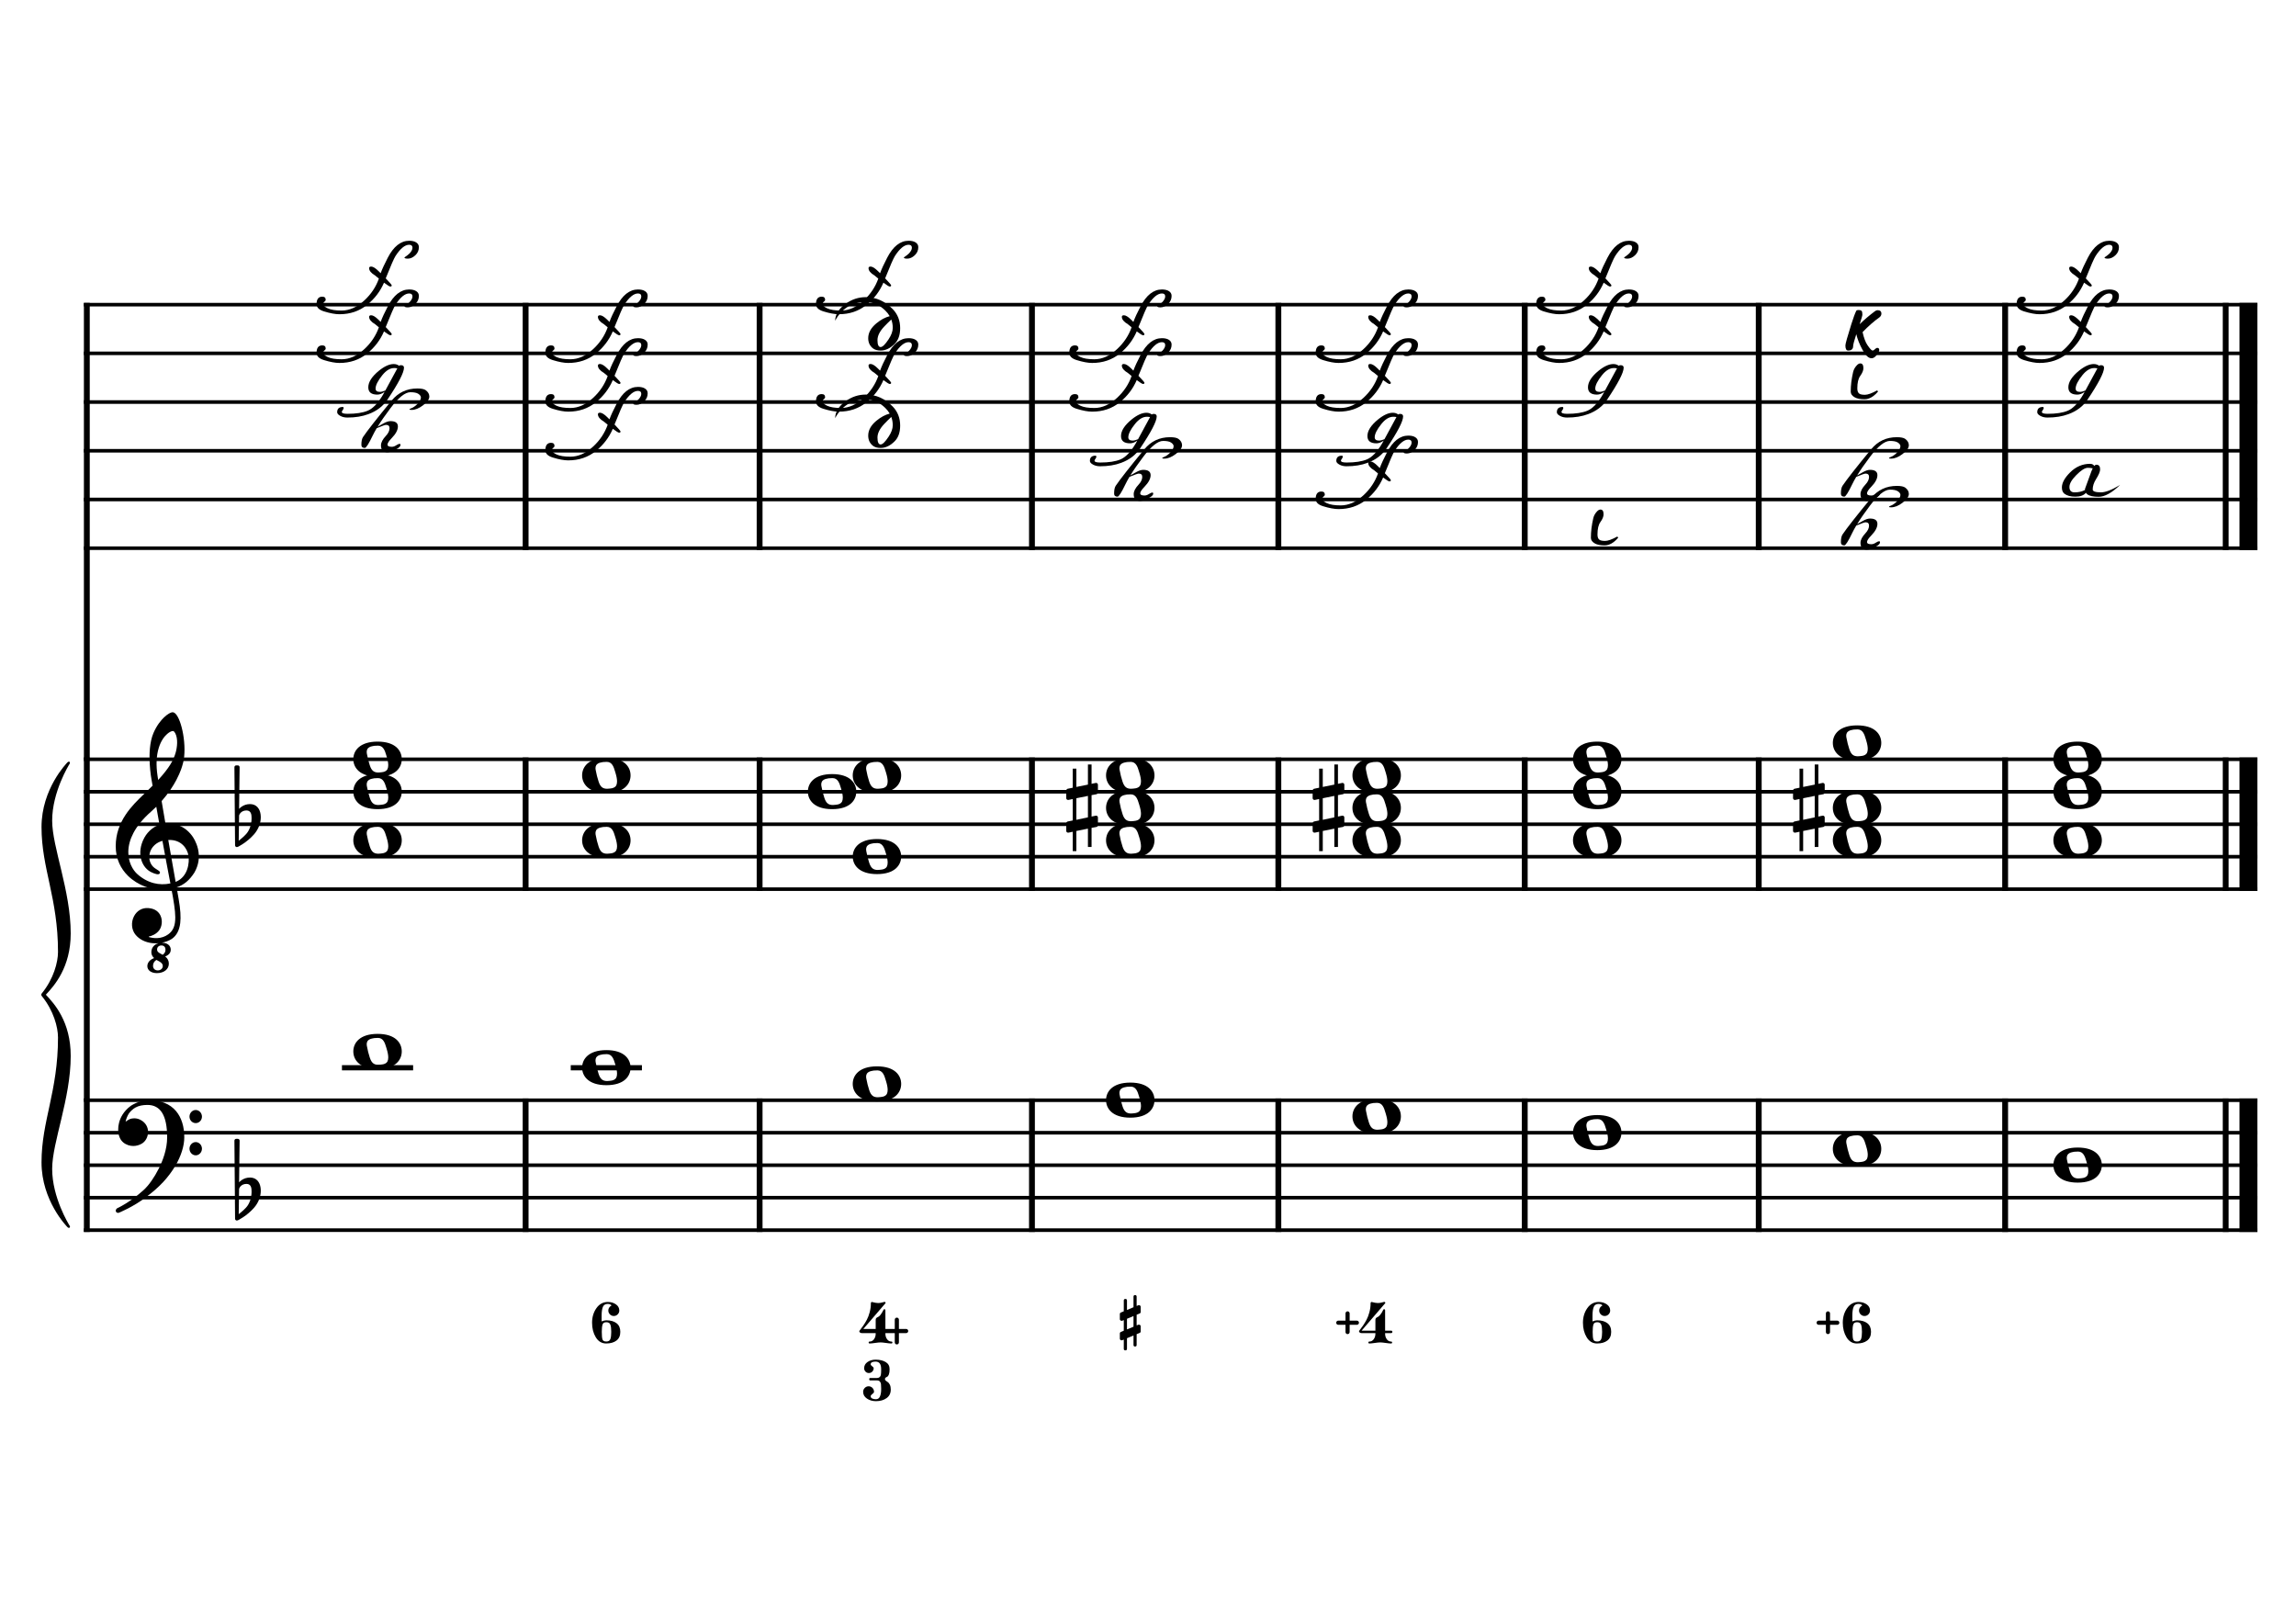 <?xml version="1.0" encoding="UTF-8" standalone="no"?>
<svg width="4209.44px" height="2976.38px" viewBox="0 0 4209.44 2976.38"
 xmlns="http://www.w3.org/2000/svg" xmlns:xlink="http://www.w3.org/1999/xlink" version="1.2" baseProfile="tiny">
<title>ReMineur (32)</title>
<desc>Generated by MuseScore 3.6.2</desc>
<polyline class="StaffLines" fill="none" stroke="#000000" stroke-width="6.55" stroke-linejoin="bevel" points="153.819,558.425 4138.58,558.425"/>
<polyline class="StaffLines" fill="none" stroke="#000000" stroke-width="6.55" stroke-linejoin="bevel" points="153.819,647.717 4138.58,647.717"/>
<polyline class="StaffLines" fill="none" stroke="#000000" stroke-width="6.55" stroke-linejoin="bevel" points="153.819,737.008 4138.58,737.008"/>
<polyline class="StaffLines" fill="none" stroke="#000000" stroke-width="6.55" stroke-linejoin="bevel" points="153.819,826.299 4138.58,826.299"/>
<polyline class="StaffLines" fill="none" stroke="#000000" stroke-width="6.55" stroke-linejoin="bevel" points="153.819,915.591 4138.58,915.591"/>
<polyline class="StaffLines" fill="none" stroke="#000000" stroke-width="6.55" stroke-linejoin="bevel" points="153.819,1004.88 4138.58,1004.88"/>
<polyline class="StaffLines" fill="none" stroke="#000000" stroke-width="6.55" stroke-linejoin="bevel" points="153.819,1391.81 4138.58,1391.81"/>
<polyline class="StaffLines" fill="none" stroke="#000000" stroke-width="6.55" stroke-linejoin="bevel" points="153.819,1451.34 4138.58,1451.34"/>
<polyline class="StaffLines" fill="none" stroke="#000000" stroke-width="6.55" stroke-linejoin="bevel" points="153.819,1510.87 4138.58,1510.87"/>
<polyline class="StaffLines" fill="none" stroke="#000000" stroke-width="6.55" stroke-linejoin="bevel" points="153.819,1570.39 4138.58,1570.39"/>
<polyline class="StaffLines" fill="none" stroke="#000000" stroke-width="6.55" stroke-linejoin="bevel" points="153.819,1629.92 4138.58,1629.92"/>
<polyline class="StaffLines" fill="none" stroke="#000000" stroke-width="6.55" stroke-linejoin="bevel" points="153.819,2016.85 4138.58,2016.85"/>
<polyline class="StaffLines" fill="none" stroke="#000000" stroke-width="6.55" stroke-linejoin="bevel" points="153.819,2076.38 4138.58,2076.38"/>
<polyline class="StaffLines" fill="none" stroke="#000000" stroke-width="6.55" stroke-linejoin="bevel" points="153.819,2135.91 4138.58,2135.91"/>
<polyline class="StaffLines" fill="none" stroke="#000000" stroke-width="6.55" stroke-linejoin="bevel" points="153.819,2195.43 4138.58,2195.43"/>
<polyline class="StaffLines" fill="none" stroke="#000000" stroke-width="6.55" stroke-linejoin="bevel" points="153.819,2254.96 4138.58,2254.96"/>
<polyline class="BarLine" fill="none" stroke="#000000" stroke-width="10.71" stroke-linejoin="bevel" points="159.176,2013.58 159.176,2258.23"/>
<polyline class="BarLine" fill="none" stroke="#000000" stroke-width="10.71" stroke-linejoin="bevel" points="963.666,2013.58 963.666,2258.23"/>
<polyline class="BarLine" fill="none" stroke="#000000" stroke-width="10.71" stroke-linejoin="bevel" points="1392.66,2013.58 1392.66,2258.23"/>
<polyline class="BarLine" fill="none" stroke="#000000" stroke-width="10.71" stroke-linejoin="bevel" points="1891.96,2013.58 1891.96,2258.23"/>
<polyline class="BarLine" fill="none" stroke="#000000" stroke-width="10.71" stroke-linejoin="bevel" points="2343.7,2013.58 2343.7,2258.23"/>
<polyline class="BarLine" fill="none" stroke="#000000" stroke-width="10.71" stroke-linejoin="bevel" points="2795.44,2013.58 2795.44,2258.23"/>
<polyline class="BarLine" fill="none" stroke="#000000" stroke-width="10.71" stroke-linejoin="bevel" points="3224.43,2013.58 3224.43,2258.23"/>
<polyline class="BarLine" fill="none" stroke="#000000" stroke-width="10.71" stroke-linejoin="bevel" points="3676.18,2013.58 3676.18,2258.23"/>
<polyline class="BarLine" fill="none" stroke="#000000" stroke-width="10.71" stroke-linejoin="bevel" points="4080.54,2013.58 4080.54,2258.23"/>
<polyline class="BarLine" fill="none" stroke="#000000" stroke-width="32.74" stroke-linejoin="bevel" points="4122.21,2013.58 4122.21,2258.23"/>
<polyline class="BarLine" fill="none" stroke="#000000" stroke-width="10.71" stroke-linejoin="bevel" points="159.176,1388.54 159.176,2016.85"/>
<polyline class="BarLine" fill="none" stroke="#000000" stroke-width="10.71" stroke-linejoin="bevel" points="963.666,1388.54 963.666,1633.2"/>
<polyline class="BarLine" fill="none" stroke="#000000" stroke-width="10.71" stroke-linejoin="bevel" points="1392.66,1388.54 1392.66,1633.2"/>
<polyline class="BarLine" fill="none" stroke="#000000" stroke-width="10.71" stroke-linejoin="bevel" points="1891.96,1388.54 1891.96,1633.2"/>
<polyline class="BarLine" fill="none" stroke="#000000" stroke-width="10.71" stroke-linejoin="bevel" points="2343.7,1388.54 2343.7,1633.2"/>
<polyline class="BarLine" fill="none" stroke="#000000" stroke-width="10.71" stroke-linejoin="bevel" points="2795.44,1388.54 2795.44,1633.2"/>
<polyline class="BarLine" fill="none" stroke="#000000" stroke-width="10.71" stroke-linejoin="bevel" points="3224.43,1388.54 3224.43,1633.2"/>
<polyline class="BarLine" fill="none" stroke="#000000" stroke-width="10.71" stroke-linejoin="bevel" points="3676.18,1388.54 3676.18,1633.2"/>
<polyline class="BarLine" fill="none" stroke="#000000" stroke-width="10.71" stroke-linejoin="bevel" points="4080.54,1388.54 4080.54,1633.2"/>
<polyline class="BarLine" fill="none" stroke="#000000" stroke-width="32.74" stroke-linejoin="bevel" points="4122.21,1388.54 4122.21,1633.2"/>
<polyline class="BarLine" fill="none" stroke="#000000" stroke-width="10.71" stroke-linejoin="bevel" points="159.176,555.151 159.176,1391.81"/>
<polyline class="BarLine" fill="none" stroke="#000000" stroke-width="10.71" stroke-linejoin="bevel" points="963.666,555.151 963.666,1008.16"/>
<polyline class="BarLine" fill="none" stroke="#000000" stroke-width="10.71" stroke-linejoin="bevel" points="1392.66,555.151 1392.66,1008.16"/>
<polyline class="BarLine" fill="none" stroke="#000000" stroke-width="10.71" stroke-linejoin="bevel" points="1891.96,555.151 1891.96,1008.16"/>
<polyline class="BarLine" fill="none" stroke="#000000" stroke-width="10.71" stroke-linejoin="bevel" points="2343.7,555.151 2343.7,1008.16"/>
<polyline class="BarLine" fill="none" stroke="#000000" stroke-width="10.71" stroke-linejoin="bevel" points="2795.44,555.151 2795.44,1008.16"/>
<polyline class="BarLine" fill="none" stroke="#000000" stroke-width="10.71" stroke-linejoin="bevel" points="3224.43,555.151 3224.43,1008.16"/>
<polyline class="BarLine" fill="none" stroke="#000000" stroke-width="10.71" stroke-linejoin="bevel" points="3676.18,555.151 3676.18,1008.16"/>
<polyline class="BarLine" fill="none" stroke="#000000" stroke-width="10.71" stroke-linejoin="bevel" points="4080.54,555.151 4080.54,1008.16"/>
<polyline class="BarLine" fill="none" stroke="#000000" stroke-width="32.74" stroke-linejoin="bevel" points="4122.21,555.151 4122.21,1008.16"/>
<path class="Accidental" transform="matrix(2.381,0,0,2.381,1954.83,1481.1)" d="M23.3,-10.6 C23.9,-10.7 24.4,-11.4 24.4,-12 L24.4,-17.9 C24.4,-18.7 23.8,-19.3 23,-19.3 L22.8,-19.3 L19.5,-18.6 L19.5,-33.5 L16.7,-33.5 L16.7,-18 L7.8,-16.2 L7.8,-30.3 L5,-30.3 L5,-15.6 L1.1,-14.8 C0.5,-14.7 0,-14 0,-13.4 L0,-13.2 L0,-7.4 L0,-7.6 C0,-6.8 0.6,-6.2 1.4,-6.2 L1.7,-6.2 L5,-6.9 L5,9.6 L1.1,10.4 C0.5,10.5 0,11.2 0,11.8 L0,17.6 C0,18.4 0.6,19 1.4,19 L1.7,19 L5,18.3 L5,33.2 L7.8,33.2 L7.8,17.7 L16.7,15.9 L16.7,30 L19.5,30 L19.5,15.3 L23.3,14.6 C23.9,14.5 24.4,13.8 24.4,13.2 L24.4,7.3 C24.4,6.5 23.8,5.9 23,5.9 L22.8,5.9 L19.5,6.6 L19.5,-9.9 L23.3,-10.6 M7.8,9.1 L7.8,-7.5 L16.7,-9.3 L16.7,7.2 L7.8,9.1 "/>
<path class="Accidental" transform="matrix(2.381,0,0,2.381,2406.57,1481.1)" d="M23.3,-10.6 C23.9,-10.7 24.4,-11.4 24.4,-12 L24.4,-17.9 C24.4,-18.7 23.8,-19.3 23,-19.3 L22.8,-19.3 L19.5,-18.6 L19.5,-33.5 L16.7,-33.5 L16.7,-18 L7.8,-16.2 L7.8,-30.3 L5,-30.3 L5,-15.6 L1.1,-14.8 C0.5,-14.7 0,-14 0,-13.4 L0,-13.2 L0,-7.4 L0,-7.6 C0,-6.8 0.6,-6.2 1.4,-6.2 L1.7,-6.2 L5,-6.9 L5,9.6 L1.1,10.4 C0.5,10.5 0,11.2 0,11.8 L0,17.6 C0,18.4 0.6,19 1.4,19 L1.7,19 L5,18.3 L5,33.2 L7.8,33.2 L7.8,17.7 L16.7,15.9 L16.7,30 L19.5,30 L19.5,15.3 L23.3,14.6 C23.9,14.5 24.4,13.8 24.4,13.2 L24.4,7.3 C24.4,6.5 23.8,5.9 23,5.9 L22.8,5.9 L19.5,6.6 L19.5,-9.9 L23.3,-10.6 M7.8,9.1 L7.8,-7.5 L16.7,-9.3 L16.7,7.2 L7.8,9.1 "/>
<path class="Accidental" transform="matrix(2.381,0,0,2.381,3287.3,1481.1)" d="M23.3,-10.6 C23.9,-10.7 24.4,-11.4 24.4,-12 L24.4,-17.9 C24.4,-18.7 23.8,-19.3 23,-19.3 L22.8,-19.3 L19.5,-18.6 L19.5,-33.5 L16.7,-33.5 L16.7,-18 L7.8,-16.2 L7.8,-30.3 L5,-30.3 L5,-15.6 L1.1,-14.8 C0.5,-14.7 0,-14 0,-13.4 L0,-13.2 L0,-7.4 L0,-7.6 C0,-6.8 0.6,-6.2 1.4,-6.2 L1.7,-6.2 L5,-6.9 L5,9.6 L1.1,10.4 C0.5,10.5 0,11.2 0,11.8 L0,17.6 C0,18.4 0.6,19 1.4,19 L1.7,19 L5,18.3 L5,33.2 L7.8,33.2 L7.8,17.7 L16.7,15.9 L16.7,30 L19.5,30 L19.5,15.3 L23.3,14.6 C23.9,14.5 24.4,13.8 24.4,13.2 L24.4,7.3 C24.4,6.5 23.8,5.9 23,5.9 L22.8,5.9 L19.5,6.6 L19.5,-9.9 L23.3,-10.6 M7.8,9.1 L7.8,-7.5 L16.7,-9.3 L16.7,7.2 L7.8,9.1 "/>
<polyline class="LedgerLine" fill="none" stroke="#000000" stroke-width="9.52" stroke-linejoin="bevel" points="626.933,1957.32 757.41,1957.32"/>
<polyline class="LedgerLine" fill="none" stroke="#000000" stroke-width="9.52" stroke-linejoin="bevel" points="1046.41,1957.32 1176.89,1957.32"/>
<path class="Note" transform="matrix(2.381,0,0,2.381,647.767,1927.56)" d="M18.7,-13.6 C4.9,-13.6 0,-6.6 0,-0.1 C0,6.4 4.9,13.4 18.7,13.4 C32.5,13.4 37.3,6.4 37.3,-0.1 C37.3,-6.6 32.5,-13.6 18.7,-13.6 M10.4,-4.5 C10.3,-4.9 10.3,-5.3 10.3,-5.7 C10.3,-6.5 10.5,-7.3 10.9,-8 C11.6,-9 12.8,-9.7 14.3,-10 C15.6,-10.3 16.3,-10.5 18.9,-10.5 L19,-10.5 C23,-10.5 24.3,-6.8 25.4,-3 L25.7,-2 C26.5,0.6 26.9,2.8 26.9,4.5 C26.9,5.7 26.7,6.8 26.3,7.6 C25.7,8.7 24.7,9.4 23,9.8 C22.1,10 20.6,10.1 20.6,10.1 C20.1,10.1 19.7,10.2 19.3,10.2 C16.1,10.2 14.1,9 12.7,4.7 C11.5,1 11.3,-0.1 10.4,-4.5"/>
<path class="Note" transform="matrix(2.381,0,0,2.381,1067.24,1957.32)" d="M18.7,-13.6 C4.9,-13.6 0,-6.6 0,-0.1 C0,6.4 4.9,13.4 18.7,13.4 C32.5,13.4 37.3,6.4 37.3,-0.1 C37.3,-6.6 32.5,-13.6 18.7,-13.6 M10.4,-4.5 C10.3,-4.9 10.3,-5.3 10.3,-5.7 C10.3,-6.5 10.5,-7.3 10.9,-8 C11.6,-9 12.8,-9.7 14.3,-10 C15.6,-10.3 16.3,-10.5 18.9,-10.5 L19,-10.5 C23,-10.5 24.3,-6.8 25.4,-3 L25.7,-2 C26.5,0.6 26.9,2.8 26.9,4.5 C26.9,5.7 26.7,6.8 26.3,7.6 C25.7,8.7 24.7,9.4 23,9.8 C22.1,10 20.6,10.1 20.6,10.1 C20.1,10.1 19.7,10.2 19.3,10.2 C16.1,10.2 14.1,9 12.7,4.7 C11.5,1 11.3,-0.1 10.4,-4.5"/>
<path class="Note" transform="matrix(2.381,0,0,2.381,1563.38,1987.09)" d="M18.7,-13.6 C4.9,-13.6 0,-6.6 0,-0.1 C0,6.4 4.9,13.4 18.7,13.4 C32.5,13.4 37.3,6.4 37.3,-0.1 C37.3,-6.6 32.5,-13.6 18.7,-13.6 M10.4,-4.5 C10.3,-4.9 10.3,-5.3 10.3,-5.7 C10.3,-6.5 10.5,-7.3 10.9,-8 C11.6,-9 12.8,-9.7 14.3,-10 C15.6,-10.3 16.3,-10.5 18.9,-10.5 L19,-10.5 C23,-10.5 24.3,-6.8 25.4,-3 L25.7,-2 C26.5,0.6 26.9,2.8 26.9,4.5 C26.9,5.7 26.7,6.8 26.3,7.6 C25.7,8.7 24.7,9.4 23,9.8 C22.1,10 20.6,10.1 20.6,10.1 C20.1,10.1 19.7,10.2 19.3,10.2 C16.1,10.2 14.1,9 12.7,4.7 C11.5,1 11.3,-0.1 10.4,-4.5"/>
<path class="Note" transform="matrix(2.381,0,0,2.381,2027.8,2016.85)" d="M18.7,-13.6 C4.9,-13.6 0,-6.6 0,-0.1 C0,6.4 4.9,13.4 18.7,13.4 C32.5,13.4 37.3,6.4 37.3,-0.1 C37.3,-6.6 32.5,-13.6 18.7,-13.6 M10.4,-4.5 C10.3,-4.9 10.3,-5.3 10.3,-5.7 C10.3,-6.5 10.5,-7.3 10.9,-8 C11.6,-9 12.8,-9.7 14.3,-10 C15.6,-10.3 16.3,-10.5 18.9,-10.5 L19,-10.5 C23,-10.5 24.3,-6.8 25.4,-3 L25.7,-2 C26.5,0.6 26.9,2.8 26.9,4.5 C26.9,5.7 26.7,6.8 26.3,7.6 C25.7,8.7 24.7,9.4 23,9.8 C22.1,10 20.6,10.1 20.6,10.1 C20.1,10.1 19.7,10.2 19.3,10.2 C16.1,10.2 14.1,9 12.7,4.7 C11.5,1 11.3,-0.1 10.4,-4.5"/>
<path class="Note" transform="matrix(2.381,0,0,2.381,2479.54,2046.61)" d="M18.7,-13.6 C4.9,-13.6 0,-6.6 0,-0.1 C0,6.4 4.9,13.4 18.7,13.4 C32.5,13.4 37.3,6.4 37.3,-0.1 C37.3,-6.6 32.5,-13.6 18.7,-13.6 M10.4,-4.5 C10.3,-4.9 10.3,-5.3 10.3,-5.7 C10.3,-6.5 10.5,-7.3 10.9,-8 C11.6,-9 12.8,-9.7 14.3,-10 C15.6,-10.3 16.3,-10.5 18.9,-10.5 L19,-10.5 C23,-10.5 24.3,-6.8 25.4,-3 L25.7,-2 C26.5,0.6 26.9,2.8 26.9,4.5 C26.9,5.7 26.7,6.8 26.3,7.6 C25.7,8.7 24.7,9.4 23,9.8 C22.1,10 20.6,10.1 20.6,10.1 C20.1,10.1 19.7,10.2 19.3,10.2 C16.1,10.2 14.1,9 12.7,4.7 C11.5,1 11.3,-0.1 10.4,-4.5"/>
<path class="Note" transform="matrix(2.381,0,0,2.381,2883.91,2076.38)" d="M18.7,-13.6 C4.9,-13.6 0,-6.6 0,-0.1 C0,6.4 4.9,13.4 18.7,13.4 C32.5,13.4 37.3,6.4 37.3,-0.1 C37.3,-6.6 32.5,-13.6 18.7,-13.6 M10.4,-4.5 C10.3,-4.9 10.3,-5.3 10.3,-5.7 C10.3,-6.5 10.5,-7.3 10.9,-8 C11.6,-9 12.8,-9.7 14.3,-10 C15.6,-10.3 16.3,-10.5 18.9,-10.5 L19,-10.5 C23,-10.5 24.3,-6.8 25.4,-3 L25.7,-2 C26.5,0.6 26.9,2.8 26.9,4.5 C26.9,5.7 26.7,6.8 26.3,7.6 C25.7,8.7 24.7,9.4 23,9.8 C22.1,10 20.6,10.1 20.6,10.1 C20.1,10.1 19.7,10.2 19.3,10.2 C16.1,10.2 14.1,9 12.7,4.7 C11.5,1 11.3,-0.1 10.4,-4.5"/>
<path class="Note" transform="matrix(2.381,0,0,2.381,3360.28,2106.14)" d="M18.7,-13.6 C4.9,-13.6 0,-6.6 0,-0.1 C0,6.4 4.9,13.4 18.7,13.4 C32.5,13.4 37.3,6.4 37.3,-0.1 C37.3,-6.6 32.5,-13.6 18.7,-13.6 M10.4,-4.5 C10.3,-4.9 10.3,-5.3 10.3,-5.7 C10.3,-6.5 10.5,-7.3 10.9,-8 C11.6,-9 12.8,-9.7 14.3,-10 C15.6,-10.3 16.3,-10.5 18.9,-10.5 L19,-10.5 C23,-10.5 24.3,-6.8 25.4,-3 L25.7,-2 C26.5,0.6 26.9,2.8 26.9,4.5 C26.9,5.7 26.7,6.8 26.3,7.6 C25.7,8.7 24.7,9.4 23,9.8 C22.1,10 20.6,10.1 20.6,10.1 C20.1,10.1 19.7,10.2 19.3,10.2 C16.1,10.2 14.1,9 12.7,4.7 C11.5,1 11.3,-0.1 10.4,-4.5"/>
<path class="Note" transform="matrix(2.381,0,0,2.381,3764.64,2135.91)" d="M18.7,-13.6 C4.9,-13.6 0,-6.6 0,-0.1 C0,6.4 4.9,13.4 18.7,13.4 C32.5,13.4 37.3,6.4 37.3,-0.1 C37.3,-6.6 32.5,-13.6 18.7,-13.6 M10.4,-4.5 C10.3,-4.9 10.3,-5.3 10.3,-5.7 C10.3,-6.5 10.5,-7.3 10.9,-8 C11.6,-9 12.8,-9.7 14.3,-10 C15.6,-10.3 16.3,-10.5 18.9,-10.5 L19,-10.5 C23,-10.5 24.3,-6.8 25.4,-3 L25.7,-2 C26.5,0.6 26.9,2.8 26.9,4.5 C26.9,5.7 26.7,6.8 26.3,7.6 C25.7,8.7 24.7,9.4 23,9.8 C22.1,10 20.6,10.1 20.6,10.1 C20.1,10.1 19.7,10.2 19.3,10.2 C16.1,10.2 14.1,9 12.7,4.7 C11.5,1 11.3,-0.1 10.4,-4.5"/>
<path class="Note" transform="matrix(2.381,0,0,2.381,647.767,1540.63)" d="M18.7,-13.6 C4.9,-13.6 0,-6.6 0,-0.1 C0,6.4 4.9,13.4 18.7,13.4 C32.5,13.4 37.3,6.4 37.3,-0.1 C37.3,-6.6 32.5,-13.6 18.7,-13.6 M10.4,-4.5 C10.3,-4.9 10.3,-5.3 10.3,-5.7 C10.3,-6.5 10.5,-7.3 10.9,-8 C11.6,-9 12.8,-9.7 14.3,-10 C15.6,-10.3 16.3,-10.5 18.9,-10.5 L19,-10.5 C23,-10.5 24.3,-6.8 25.4,-3 L25.7,-2 C26.5,0.6 26.9,2.8 26.9,4.5 C26.9,5.7 26.7,6.8 26.3,7.6 C25.7,8.7 24.7,9.4 23,9.8 C22.1,10 20.6,10.1 20.6,10.1 C20.1,10.1 19.7,10.2 19.3,10.2 C16.1,10.2 14.1,9 12.7,4.7 C11.5,1 11.3,-0.1 10.4,-4.5"/>
<path class="Note" transform="matrix(2.381,0,0,2.381,647.767,1451.34)" d="M18.7,-13.6 C4.9,-13.6 0,-6.6 0,-0.1 C0,6.4 4.9,13.4 18.7,13.4 C32.5,13.4 37.3,6.4 37.3,-0.1 C37.3,-6.6 32.5,-13.6 18.7,-13.6 M10.4,-4.5 C10.3,-4.9 10.3,-5.3 10.3,-5.7 C10.3,-6.5 10.5,-7.3 10.9,-8 C11.6,-9 12.8,-9.7 14.3,-10 C15.6,-10.3 16.3,-10.5 18.9,-10.5 L19,-10.5 C23,-10.5 24.3,-6.8 25.4,-3 L25.7,-2 C26.5,0.6 26.9,2.8 26.9,4.5 C26.9,5.7 26.7,6.8 26.3,7.6 C25.7,8.7 24.7,9.4 23,9.8 C22.1,10 20.6,10.1 20.6,10.1 C20.1,10.1 19.7,10.2 19.3,10.2 C16.1,10.2 14.1,9 12.7,4.7 C11.5,1 11.3,-0.1 10.4,-4.5"/>
<path class="Note" transform="matrix(2.381,0,0,2.381,647.767,1391.81)" d="M18.7,-13.6 C4.9,-13.6 0,-6.6 0,-0.1 C0,6.4 4.9,13.4 18.7,13.4 C32.5,13.4 37.3,6.4 37.3,-0.1 C37.3,-6.6 32.5,-13.6 18.7,-13.6 M10.4,-4.5 C10.3,-4.9 10.3,-5.3 10.3,-5.7 C10.3,-6.5 10.5,-7.3 10.9,-8 C11.6,-9 12.8,-9.7 14.3,-10 C15.6,-10.3 16.3,-10.5 18.9,-10.5 L19,-10.5 C23,-10.5 24.3,-6.8 25.4,-3 L25.7,-2 C26.5,0.6 26.9,2.8 26.9,4.5 C26.9,5.7 26.7,6.8 26.3,7.6 C25.7,8.7 24.7,9.4 23,9.8 C22.1,10 20.6,10.1 20.6,10.1 C20.1,10.1 19.7,10.2 19.3,10.2 C16.1,10.2 14.1,9 12.7,4.7 C11.5,1 11.3,-0.1 10.4,-4.5"/>
<path class="Note" transform="matrix(2.381,0,0,2.381,1067.24,1540.63)" d="M18.7,-13.6 C4.9,-13.6 0,-6.6 0,-0.1 C0,6.4 4.9,13.4 18.7,13.4 C32.5,13.4 37.3,6.4 37.3,-0.1 C37.3,-6.6 32.5,-13.6 18.7,-13.6 M10.4,-4.5 C10.3,-4.9 10.3,-5.3 10.3,-5.7 C10.3,-6.5 10.5,-7.3 10.9,-8 C11.6,-9 12.8,-9.7 14.3,-10 C15.6,-10.3 16.3,-10.5 18.9,-10.5 L19,-10.5 C23,-10.5 24.3,-6.8 25.4,-3 L25.7,-2 C26.5,0.6 26.9,2.8 26.9,4.5 C26.9,5.7 26.7,6.8 26.3,7.6 C25.7,8.7 24.7,9.4 23,9.8 C22.1,10 20.6,10.1 20.6,10.1 C20.1,10.1 19.7,10.2 19.3,10.2 C16.1,10.2 14.1,9 12.7,4.7 C11.5,1 11.3,-0.1 10.4,-4.5"/>
<path class="Note" transform="matrix(2.381,0,0,2.381,1067.24,1421.57)" d="M18.7,-13.6 C4.9,-13.6 0,-6.6 0,-0.1 C0,6.4 4.9,13.4 18.7,13.4 C32.5,13.4 37.3,6.4 37.3,-0.1 C37.3,-6.6 32.5,-13.6 18.7,-13.6 M10.4,-4.5 C10.3,-4.9 10.3,-5.3 10.3,-5.7 C10.3,-6.5 10.5,-7.3 10.9,-8 C11.6,-9 12.8,-9.7 14.3,-10 C15.6,-10.3 16.3,-10.5 18.9,-10.5 L19,-10.5 C23,-10.5 24.3,-6.8 25.4,-3 L25.7,-2 C26.5,0.6 26.9,2.8 26.9,4.5 C26.9,5.7 26.7,6.8 26.3,7.6 C25.7,8.7 24.7,9.4 23,9.8 C22.1,10 20.6,10.1 20.6,10.1 C20.1,10.1 19.7,10.2 19.3,10.2 C16.1,10.2 14.1,9 12.7,4.7 C11.5,1 11.3,-0.1 10.4,-4.5"/>
<path class="Note" transform="matrix(2.381,0,0,2.381,1563.38,1570.39)" d="M18.7,-13.6 C4.9,-13.6 0,-6.6 0,-0.1 C0,6.4 4.9,13.4 18.7,13.4 C32.5,13.4 37.3,6.4 37.3,-0.1 C37.3,-6.6 32.5,-13.6 18.7,-13.6 M10.4,-4.5 C10.3,-4.9 10.3,-5.3 10.3,-5.7 C10.3,-6.5 10.5,-7.3 10.9,-8 C11.6,-9 12.8,-9.7 14.3,-10 C15.6,-10.3 16.3,-10.5 18.9,-10.5 L19,-10.5 C23,-10.5 24.3,-6.8 25.4,-3 L25.7,-2 C26.5,0.6 26.9,2.8 26.9,4.5 C26.9,5.7 26.7,6.8 26.3,7.6 C25.7,8.7 24.7,9.4 23,9.8 C22.1,10 20.6,10.1 20.6,10.1 C20.1,10.1 19.7,10.2 19.3,10.2 C16.1,10.2 14.1,9 12.7,4.7 C11.5,1 11.3,-0.1 10.4,-4.5"/>
<path class="Note" transform="matrix(2.381,0,0,2.381,1481.12,1451.34)" d="M18.7,-13.6 C4.9,-13.6 0,-6.6 0,-0.1 C0,6.4 4.9,13.4 18.7,13.4 C32.5,13.4 37.3,6.4 37.3,-0.1 C37.3,-6.6 32.5,-13.6 18.7,-13.6 M10.4,-4.5 C10.3,-4.9 10.3,-5.3 10.3,-5.7 C10.3,-6.5 10.5,-7.3 10.9,-8 C11.6,-9 12.8,-9.7 14.3,-10 C15.6,-10.3 16.3,-10.5 18.9,-10.5 L19,-10.5 C23,-10.5 24.3,-6.8 25.4,-3 L25.7,-2 C26.5,0.6 26.9,2.8 26.9,4.5 C26.9,5.7 26.7,6.8 26.3,7.6 C25.7,8.7 24.7,9.4 23,9.8 C22.1,10 20.6,10.1 20.6,10.1 C20.1,10.1 19.7,10.2 19.3,10.2 C16.1,10.2 14.1,9 12.7,4.7 C11.5,1 11.3,-0.1 10.4,-4.5"/>
<path class="Note" transform="matrix(2.381,0,0,2.381,1563.38,1421.57)" d="M18.7,-13.6 C4.9,-13.6 0,-6.6 0,-0.1 C0,6.4 4.9,13.4 18.7,13.4 C32.5,13.4 37.3,6.4 37.3,-0.1 C37.3,-6.6 32.5,-13.6 18.7,-13.6 M10.4,-4.5 C10.3,-4.9 10.3,-5.3 10.3,-5.7 C10.3,-6.5 10.5,-7.3 10.9,-8 C11.6,-9 12.8,-9.7 14.3,-10 C15.6,-10.3 16.3,-10.5 18.9,-10.5 L19,-10.5 C23,-10.5 24.3,-6.8 25.4,-3 L25.7,-2 C26.5,0.6 26.9,2.8 26.9,4.5 C26.9,5.7 26.7,6.8 26.3,7.6 C25.7,8.7 24.7,9.4 23,9.8 C22.1,10 20.6,10.1 20.6,10.1 C20.1,10.1 19.7,10.2 19.3,10.2 C16.1,10.2 14.1,9 12.7,4.7 C11.5,1 11.3,-0.1 10.4,-4.5"/>
<path class="Note" transform="matrix(2.381,0,0,2.381,2027.8,1540.63)" d="M18.7,-13.6 C4.9,-13.6 0,-6.6 0,-0.1 C0,6.4 4.9,13.4 18.7,13.4 C32.5,13.4 37.3,6.4 37.3,-0.1 C37.3,-6.6 32.5,-13.6 18.7,-13.6 M10.4,-4.5 C10.3,-4.9 10.3,-5.3 10.3,-5.7 C10.3,-6.5 10.5,-7.3 10.9,-8 C11.6,-9 12.8,-9.7 14.3,-10 C15.6,-10.3 16.3,-10.5 18.9,-10.5 L19,-10.5 C23,-10.5 24.3,-6.8 25.4,-3 L25.7,-2 C26.5,0.6 26.9,2.8 26.9,4.5 C26.9,5.7 26.7,6.8 26.3,7.6 C25.7,8.7 24.7,9.4 23,9.8 C22.1,10 20.6,10.1 20.6,10.1 C20.1,10.1 19.7,10.2 19.3,10.2 C16.1,10.2 14.1,9 12.7,4.7 C11.5,1 11.3,-0.1 10.4,-4.5"/>
<path class="Note" transform="matrix(2.381,0,0,2.381,2027.8,1481.1)" d="M18.7,-13.6 C4.9,-13.6 0,-6.6 0,-0.1 C0,6.4 4.9,13.4 18.7,13.4 C32.5,13.4 37.3,6.4 37.3,-0.1 C37.3,-6.6 32.5,-13.6 18.7,-13.6 M10.4,-4.5 C10.3,-4.9 10.3,-5.3 10.3,-5.7 C10.3,-6.5 10.5,-7.3 10.9,-8 C11.6,-9 12.8,-9.7 14.3,-10 C15.6,-10.3 16.3,-10.5 18.9,-10.5 L19,-10.5 C23,-10.5 24.3,-6.8 25.4,-3 L25.7,-2 C26.5,0.6 26.9,2.8 26.9,4.5 C26.9,5.7 26.7,6.8 26.3,7.6 C25.7,8.7 24.7,9.4 23,9.8 C22.1,10 20.6,10.1 20.6,10.1 C20.1,10.1 19.7,10.2 19.3,10.2 C16.1,10.2 14.1,9 12.7,4.7 C11.5,1 11.3,-0.1 10.4,-4.5"/>
<path class="Note" transform="matrix(2.381,0,0,2.381,2027.8,1421.57)" d="M18.7,-13.6 C4.9,-13.6 0,-6.6 0,-0.1 C0,6.4 4.9,13.4 18.7,13.4 C32.5,13.4 37.3,6.4 37.3,-0.1 C37.3,-6.6 32.5,-13.6 18.7,-13.6 M10.4,-4.5 C10.3,-4.9 10.3,-5.3 10.3,-5.7 C10.3,-6.5 10.5,-7.3 10.9,-8 C11.6,-9 12.8,-9.7 14.3,-10 C15.6,-10.3 16.3,-10.5 18.9,-10.5 L19,-10.5 C23,-10.5 24.3,-6.8 25.4,-3 L25.7,-2 C26.5,0.6 26.9,2.8 26.9,4.5 C26.9,5.7 26.7,6.8 26.3,7.6 C25.7,8.7 24.7,9.4 23,9.8 C22.1,10 20.6,10.1 20.6,10.1 C20.1,10.1 19.7,10.2 19.3,10.2 C16.1,10.2 14.1,9 12.7,4.7 C11.5,1 11.3,-0.1 10.4,-4.5"/>
<path class="Note" transform="matrix(2.381,0,0,2.381,2479.54,1540.63)" d="M18.7,-13.6 C4.9,-13.6 0,-6.6 0,-0.1 C0,6.4 4.9,13.4 18.7,13.4 C32.5,13.4 37.3,6.4 37.3,-0.1 C37.3,-6.6 32.5,-13.6 18.7,-13.6 M10.4,-4.5 C10.3,-4.9 10.3,-5.3 10.3,-5.7 C10.3,-6.5 10.5,-7.3 10.9,-8 C11.6,-9 12.8,-9.7 14.3,-10 C15.6,-10.3 16.3,-10.5 18.9,-10.5 L19,-10.5 C23,-10.5 24.3,-6.8 25.4,-3 L25.7,-2 C26.5,0.6 26.9,2.8 26.9,4.5 C26.9,5.7 26.7,6.8 26.3,7.6 C25.7,8.7 24.7,9.4 23,9.8 C22.1,10 20.6,10.1 20.6,10.1 C20.1,10.1 19.7,10.2 19.3,10.2 C16.1,10.2 14.1,9 12.7,4.7 C11.5,1 11.3,-0.1 10.4,-4.5"/>
<path class="Note" transform="matrix(2.381,0,0,2.381,2479.54,1481.1)" d="M18.7,-13.6 C4.9,-13.6 0,-6.6 0,-0.1 C0,6.4 4.9,13.4 18.7,13.4 C32.5,13.4 37.3,6.4 37.3,-0.1 C37.3,-6.6 32.5,-13.6 18.7,-13.6 M10.4,-4.5 C10.3,-4.9 10.3,-5.3 10.3,-5.7 C10.3,-6.5 10.5,-7.3 10.9,-8 C11.6,-9 12.8,-9.7 14.3,-10 C15.6,-10.3 16.3,-10.5 18.9,-10.5 L19,-10.5 C23,-10.5 24.3,-6.8 25.4,-3 L25.7,-2 C26.5,0.6 26.9,2.8 26.9,4.5 C26.9,5.7 26.7,6.8 26.3,7.6 C25.7,8.7 24.7,9.4 23,9.8 C22.1,10 20.6,10.1 20.6,10.1 C20.1,10.1 19.7,10.2 19.3,10.2 C16.1,10.2 14.1,9 12.7,4.7 C11.5,1 11.3,-0.1 10.4,-4.5"/>
<path class="Note" transform="matrix(2.381,0,0,2.381,2479.54,1421.57)" d="M18.7,-13.6 C4.9,-13.6 0,-6.6 0,-0.1 C0,6.4 4.9,13.4 18.7,13.4 C32.5,13.4 37.3,6.4 37.3,-0.1 C37.3,-6.6 32.5,-13.6 18.7,-13.6 M10.4,-4.5 C10.3,-4.9 10.3,-5.3 10.3,-5.7 C10.3,-6.5 10.5,-7.3 10.9,-8 C11.6,-9 12.8,-9.7 14.3,-10 C15.6,-10.3 16.3,-10.5 18.9,-10.5 L19,-10.5 C23,-10.5 24.3,-6.8 25.4,-3 L25.7,-2 C26.5,0.6 26.9,2.8 26.9,4.5 C26.9,5.7 26.7,6.8 26.3,7.6 C25.7,8.7 24.7,9.4 23,9.8 C22.1,10 20.6,10.1 20.6,10.1 C20.1,10.1 19.7,10.2 19.3,10.2 C16.1,10.2 14.1,9 12.7,4.7 C11.5,1 11.3,-0.1 10.4,-4.5"/>
<path class="Note" transform="matrix(2.381,0,0,2.381,2883.91,1540.63)" d="M18.7,-13.6 C4.9,-13.6 0,-6.6 0,-0.1 C0,6.4 4.9,13.4 18.7,13.4 C32.5,13.4 37.3,6.4 37.3,-0.1 C37.3,-6.6 32.5,-13.6 18.7,-13.6 M10.4,-4.5 C10.3,-4.9 10.3,-5.3 10.3,-5.7 C10.3,-6.5 10.5,-7.3 10.9,-8 C11.6,-9 12.8,-9.7 14.3,-10 C15.6,-10.3 16.3,-10.5 18.9,-10.5 L19,-10.5 C23,-10.5 24.3,-6.8 25.4,-3 L25.7,-2 C26.5,0.6 26.9,2.8 26.9,4.5 C26.9,5.7 26.7,6.8 26.3,7.6 C25.7,8.7 24.7,9.4 23,9.8 C22.1,10 20.6,10.1 20.6,10.1 C20.1,10.1 19.7,10.2 19.3,10.2 C16.1,10.2 14.1,9 12.7,4.7 C11.5,1 11.3,-0.1 10.4,-4.5"/>
<path class="Note" transform="matrix(2.381,0,0,2.381,2883.91,1451.34)" d="M18.7,-13.6 C4.9,-13.6 0,-6.6 0,-0.1 C0,6.4 4.9,13.4 18.7,13.4 C32.5,13.4 37.3,6.4 37.3,-0.1 C37.3,-6.6 32.5,-13.6 18.7,-13.6 M10.4,-4.5 C10.3,-4.9 10.3,-5.3 10.3,-5.7 C10.3,-6.5 10.5,-7.3 10.9,-8 C11.6,-9 12.8,-9.7 14.3,-10 C15.6,-10.3 16.3,-10.5 18.9,-10.5 L19,-10.5 C23,-10.5 24.3,-6.8 25.4,-3 L25.7,-2 C26.5,0.6 26.9,2.8 26.9,4.5 C26.9,5.7 26.7,6.8 26.3,7.6 C25.7,8.7 24.7,9.4 23,9.8 C22.1,10 20.6,10.1 20.6,10.1 C20.1,10.1 19.7,10.2 19.3,10.2 C16.1,10.2 14.1,9 12.7,4.7 C11.5,1 11.3,-0.1 10.4,-4.5"/>
<path class="Note" transform="matrix(2.381,0,0,2.381,2883.91,1391.81)" d="M18.7,-13.6 C4.9,-13.6 0,-6.6 0,-0.1 C0,6.4 4.9,13.4 18.7,13.4 C32.5,13.4 37.3,6.4 37.3,-0.1 C37.3,-6.6 32.5,-13.6 18.7,-13.6 M10.4,-4.5 C10.3,-4.9 10.3,-5.3 10.3,-5.7 C10.3,-6.5 10.5,-7.3 10.9,-8 C11.6,-9 12.8,-9.7 14.3,-10 C15.6,-10.3 16.3,-10.5 18.9,-10.5 L19,-10.5 C23,-10.5 24.3,-6.8 25.4,-3 L25.7,-2 C26.5,0.6 26.9,2.8 26.9,4.5 C26.9,5.7 26.7,6.8 26.3,7.6 C25.7,8.7 24.7,9.4 23,9.8 C22.1,10 20.6,10.1 20.6,10.1 C20.1,10.1 19.7,10.2 19.3,10.2 C16.1,10.2 14.1,9 12.7,4.7 C11.5,1 11.3,-0.1 10.4,-4.5"/>
<path class="Note" transform="matrix(2.381,0,0,2.381,3360.28,1540.63)" d="M18.7,-13.6 C4.9,-13.6 0,-6.6 0,-0.1 C0,6.4 4.9,13.4 18.7,13.4 C32.5,13.4 37.3,6.4 37.3,-0.1 C37.3,-6.6 32.5,-13.6 18.7,-13.6 M10.4,-4.5 C10.3,-4.9 10.3,-5.3 10.3,-5.7 C10.3,-6.5 10.5,-7.3 10.9,-8 C11.6,-9 12.8,-9.7 14.3,-10 C15.6,-10.3 16.3,-10.5 18.9,-10.5 L19,-10.5 C23,-10.5 24.3,-6.8 25.4,-3 L25.7,-2 C26.5,0.6 26.9,2.8 26.9,4.5 C26.9,5.7 26.7,6.8 26.3,7.6 C25.7,8.7 24.7,9.4 23,9.8 C22.1,10 20.6,10.1 20.6,10.1 C20.1,10.1 19.7,10.2 19.3,10.2 C16.1,10.2 14.1,9 12.7,4.7 C11.5,1 11.3,-0.1 10.4,-4.5"/>
<path class="Note" transform="matrix(2.381,0,0,2.381,3360.28,1481.1)" d="M18.7,-13.6 C4.9,-13.6 0,-6.6 0,-0.1 C0,6.4 4.9,13.4 18.7,13.4 C32.5,13.4 37.3,6.4 37.3,-0.1 C37.3,-6.6 32.5,-13.6 18.7,-13.6 M10.4,-4.5 C10.3,-4.9 10.3,-5.3 10.3,-5.7 C10.3,-6.5 10.5,-7.3 10.9,-8 C11.6,-9 12.8,-9.7 14.3,-10 C15.6,-10.3 16.3,-10.5 18.9,-10.5 L19,-10.5 C23,-10.5 24.3,-6.8 25.4,-3 L25.7,-2 C26.5,0.6 26.9,2.8 26.9,4.5 C26.9,5.7 26.7,6.8 26.3,7.6 C25.7,8.7 24.7,9.4 23,9.8 C22.1,10 20.6,10.1 20.6,10.1 C20.1,10.1 19.7,10.2 19.3,10.2 C16.1,10.2 14.1,9 12.7,4.7 C11.5,1 11.3,-0.1 10.4,-4.5"/>
<path class="Note" transform="matrix(2.381,0,0,2.381,3360.28,1362.05)" d="M18.7,-13.6 C4.9,-13.6 0,-6.6 0,-0.1 C0,6.4 4.9,13.4 18.7,13.4 C32.5,13.4 37.3,6.4 37.3,-0.1 C37.3,-6.6 32.5,-13.6 18.7,-13.6 M10.4,-4.5 C10.3,-4.9 10.3,-5.3 10.3,-5.7 C10.3,-6.5 10.5,-7.3 10.9,-8 C11.6,-9 12.8,-9.7 14.3,-10 C15.6,-10.3 16.3,-10.5 18.9,-10.5 L19,-10.5 C23,-10.5 24.3,-6.8 25.4,-3 L25.7,-2 C26.5,0.6 26.9,2.8 26.9,4.5 C26.9,5.7 26.7,6.8 26.3,7.6 C25.7,8.7 24.7,9.4 23,9.8 C22.1,10 20.6,10.1 20.6,10.1 C20.1,10.1 19.7,10.2 19.3,10.2 C16.1,10.2 14.1,9 12.7,4.7 C11.5,1 11.3,-0.1 10.4,-4.5"/>
<path class="Note" transform="matrix(2.381,0,0,2.381,3764.64,1540.63)" d="M18.7,-13.6 C4.9,-13.6 0,-6.6 0,-0.1 C0,6.4 4.9,13.4 18.7,13.4 C32.5,13.4 37.3,6.4 37.3,-0.1 C37.3,-6.6 32.5,-13.6 18.7,-13.6 M10.4,-4.5 C10.3,-4.9 10.3,-5.3 10.3,-5.7 C10.3,-6.5 10.5,-7.3 10.9,-8 C11.6,-9 12.8,-9.7 14.3,-10 C15.6,-10.3 16.3,-10.5 18.9,-10.5 L19,-10.5 C23,-10.5 24.3,-6.8 25.4,-3 L25.7,-2 C26.5,0.6 26.9,2.8 26.9,4.5 C26.9,5.7 26.7,6.8 26.3,7.6 C25.7,8.7 24.7,9.4 23,9.8 C22.1,10 20.6,10.1 20.6,10.1 C20.1,10.1 19.7,10.2 19.3,10.2 C16.1,10.2 14.1,9 12.7,4.7 C11.5,1 11.3,-0.1 10.4,-4.5"/>
<path class="Note" transform="matrix(2.381,0,0,2.381,3764.64,1451.34)" d="M18.7,-13.6 C4.9,-13.6 0,-6.6 0,-0.1 C0,6.4 4.9,13.4 18.7,13.4 C32.5,13.4 37.3,6.4 37.3,-0.1 C37.3,-6.6 32.5,-13.6 18.7,-13.6 M10.4,-4.5 C10.3,-4.9 10.3,-5.3 10.3,-5.7 C10.3,-6.5 10.5,-7.3 10.9,-8 C11.6,-9 12.8,-9.7 14.3,-10 C15.6,-10.3 16.3,-10.5 18.9,-10.5 L19,-10.5 C23,-10.5 24.3,-6.8 25.4,-3 L25.7,-2 C26.5,0.6 26.9,2.8 26.9,4.5 C26.9,5.7 26.7,6.8 26.3,7.6 C25.7,8.7 24.7,9.4 23,9.8 C22.1,10 20.6,10.1 20.6,10.1 C20.1,10.1 19.7,10.2 19.3,10.2 C16.1,10.2 14.1,9 12.7,4.7 C11.5,1 11.3,-0.1 10.4,-4.5"/>
<path class="Note" transform="matrix(2.381,0,0,2.381,3764.64,1391.81)" d="M18.7,-13.6 C4.9,-13.6 0,-6.6 0,-0.1 C0,6.4 4.9,13.4 18.7,13.4 C32.5,13.4 37.3,6.4 37.3,-0.1 C37.3,-6.6 32.5,-13.6 18.7,-13.6 M10.4,-4.5 C10.3,-4.9 10.3,-5.3 10.3,-5.7 C10.3,-6.5 10.5,-7.3 10.9,-8 C11.6,-9 12.8,-9.7 14.3,-10 C15.6,-10.3 16.3,-10.5 18.9,-10.5 L19,-10.5 C23,-10.5 24.3,-6.8 25.4,-3 L25.7,-2 C26.5,0.6 26.9,2.8 26.9,4.5 C26.9,5.7 26.7,6.8 26.3,7.6 C25.7,8.7 24.7,9.4 23,9.8 C22.1,10 20.6,10.1 20.6,10.1 C20.1,10.1 19.7,10.2 19.3,10.2 C16.1,10.2 14.1,9 12.7,4.7 C11.5,1 11.3,-0.1 10.4,-4.5"/>
<path class="Note" d="M741.462,561.187 C745.8,558.243 748.938,555.803 750.875,553.866 C754.438,550.07 756.22,546.583 756.22,543.407 C756.22,539.766 754.206,537.945 750.177,537.945 C742.353,537.945 733.985,544.84 725.076,558.631 C722.364,562.814 716.399,576.45 707.179,599.537 C714.539,607.129 718.219,611.429 718.219,612.436 C718.219,613.831 717.328,614.528 715.547,614.528 C714.152,614.528 710.317,612.165 704.042,607.439 C697.224,623.321 686.881,636.879 673.013,648.113 C658.836,659.579 641.908,665.312 622.229,665.312 C614.714,665.312 605.301,663.569 593.99,660.083 C584.925,657.294 580.393,652.839 580.393,646.719 C580.393,637.654 583.88,633.122 590.852,633.122 C595.036,633.122 597.128,635.059 597.128,638.932 C597.128,640.172 596.159,641.489 594.222,642.884 C593.215,643.581 592.712,644.937 592.712,646.951 C592.712,649.353 595.384,651.832 600.73,654.388 C606.541,657.178 615.063,658.572 626.297,658.572 C640.784,658.572 654.768,652.297 668.249,639.746 C680.49,628.357 689.283,615.109 694.629,600.002 C692.537,598.297 690.29,596.438 687.888,594.424 C680.451,590.008 676.732,585.475 676.732,580.827 C676.732,578.89 678.01,577.922 680.567,577.922 C683.976,577.922 688.586,580.827 694.396,586.638 C695.636,587.877 696.798,589.039 697.882,590.124 C700.594,582.686 704.933,573.235 710.898,561.768 C721.667,541.005 734.76,530.624 750.177,530.624 C755.678,530.624 760.017,531.67 763.193,533.762 C766.369,535.853 767.958,538.72 767.958,542.361 C767.958,548.172 765.827,553.091 761.566,557.12 C757.15,561.304 752.54,563.395 747.737,563.395 C743.553,563.395 741.462,562.659 741.462,561.187"/>
<path class="Note" d="M741.462,471.896 C745.8,468.952 748.938,466.512 750.875,464.575 C754.438,460.778 756.22,457.292 756.22,454.116 C756.22,450.474 754.206,448.654 750.177,448.654 C742.353,448.654 733.985,455.549 725.076,469.339 C722.364,473.523 716.399,487.158 707.179,510.246 C714.539,517.838 718.219,522.138 718.219,523.145 C718.219,524.54 717.328,525.237 715.547,525.237 C714.152,525.237 710.317,522.874 704.042,518.148 C697.224,534.03 686.881,547.588 673.013,558.822 C658.836,570.288 641.908,576.021 622.229,576.021 C614.714,576.021 605.301,574.278 593.99,570.791 C584.925,568.002 580.393,563.548 580.393,557.427 C580.393,548.363 583.88,543.831 590.852,543.831 C595.036,543.831 597.128,545.767 597.128,549.641 C597.128,550.881 596.159,552.198 594.222,553.592 C593.215,554.29 592.712,555.645 592.712,557.66 C592.712,560.061 595.384,562.541 600.73,565.097 C606.541,567.886 615.063,569.281 626.297,569.281 C640.784,569.281 654.768,563.005 668.249,550.455 C680.49,539.066 689.283,525.818 694.629,510.71 C692.537,509.006 690.29,507.147 687.888,505.132 C680.451,500.716 676.732,496.184 676.732,491.536 C676.732,489.599 678.01,488.63 680.567,488.63 C683.976,488.63 688.586,491.536 694.396,497.346 C695.636,498.586 696.798,499.748 697.882,500.832 C700.594,493.395 704.933,483.943 710.898,472.477 C721.667,451.714 734.76,441.332 750.177,441.332 C755.678,441.332 760.017,442.378 763.193,444.47 C766.369,446.562 767.958,449.429 767.958,453.07 C767.958,458.88 765.827,463.8 761.566,467.829 C757.15,472.012 752.54,474.104 747.737,474.104 C743.553,474.104 741.462,473.368 741.462,471.896"/>
<path class="Note" d="M668.83,821.118 C664.646,821.118 662.554,819.22 662.554,815.423 C662.554,808.993 663.523,804.267 665.46,801.246 C673.517,789.315 691.026,767.002 717.987,734.308 C730.15,719.511 745.839,712.112 765.052,712.112 C772.49,712.112 777.642,713.158 780.508,715.249 C784.924,718.503 787.132,722.416 787.132,726.987 C787.132,731.79 783.259,737.136 775.511,743.024 C768.151,748.602 761.179,751.391 754.593,751.391 C752.037,751.391 750.758,751.12 750.758,750.578 C750.758,749.803 751.998,748.989 754.477,748.137 C757.809,746.898 761.372,744.38 765.169,740.583 C769.507,736.167 771.676,732.178 771.676,728.614 C771.676,726.212 770.011,723.927 766.679,721.757 C763.735,719.898 758.971,718.968 752.385,718.968 C742.779,718.968 730.654,728.652 716.011,748.021 C706.25,760.959 698.347,772.348 692.304,782.187 C695.248,780.56 698.773,778.584 702.88,776.26 C707.915,773.394 712.254,771.96 715.895,771.96 C724.96,771.96 729.492,775.214 729.492,781.722 C729.492,788.152 725.773,795.203 718.336,802.873 C713.067,808.296 710.433,812.324 710.433,814.958 C710.433,817.67 713.067,819.026 718.336,819.026 C720.97,819.026 723.681,818.096 726.47,816.237 C729.259,814.455 731.312,813.564 732.63,813.564 C733.714,813.564 734.256,814.261 734.256,815.656 C734.256,817.902 732.087,820.265 727.749,822.745 C720.466,826.928 714.617,829.02 710.201,829.02 C702.376,829.02 698.464,824.836 698.464,816.469 C698.464,811.201 701.485,805.352 707.528,798.921 C711.944,794.195 714.152,789.508 714.152,784.86 C714.152,780.831 711.983,778.817 707.644,778.817 C705.94,778.817 700.284,780.831 690.677,784.86 C687.811,789.663 685.409,794.079 683.472,798.108 C676.112,813.448 671.231,821.118 668.83,821.118"/>
<path class="Note" d="M740.648,674.069 C740.648,682.979 730.499,702.541 710.201,732.756 C702.144,744.764 690.561,753.558 675.454,759.136 C664.297,763.319 651.398,765.411 636.755,765.411 C632.03,765.411 627.846,764.443 624.205,762.506 C620.176,760.414 618.162,758.129 618.162,755.65 C618.162,749.219 621.609,746.004 628.505,746.004 C629.512,746.004 630.015,746.624 630.015,747.863 C630.015,748.948 629.512,750.149 628.505,751.466 C627.265,753.093 626.645,754.294 626.645,755.068 C626.645,757.393 630.131,758.555 637.104,758.555 C652.754,758.555 665.111,756.657 674.175,752.86 C683.627,748.987 693.04,739.109 702.415,723.227 L705.088,718.23 C700.594,721.638 696.139,723.343 691.723,723.343 C680.722,723.343 675.221,718.888 675.221,709.979 C675.221,700.372 681.69,690.262 694.629,679.648 C704.778,671.435 713.803,667.329 721.706,667.329 C725.657,667.329 728.95,668.375 731.584,670.467 C732.513,669.77 733.675,669.421 735.07,669.421 C738.789,669.421 740.648,670.971 740.648,674.069 M706.482,715.789 L728.446,675.232 C726.742,674.844 724.843,674.651 722.752,674.651 C715.237,674.651 707.954,679.028 700.904,687.782 C692.692,698.009 688.586,706.182 688.586,712.303 C688.586,716.332 691.258,718.346 696.604,718.346 C699.161,718.346 702.453,717.494 706.482,715.789"/>
<path class="Note" d="M1160.94,561.187 C1165.28,558.243 1168.41,555.803 1170.35,553.866 C1173.91,550.07 1175.7,546.583 1175.7,543.407 C1175.7,539.766 1173.68,537.945 1169.65,537.945 C1161.83,537.945 1153.46,544.84 1144.55,558.631 C1141.84,562.814 1135.88,576.45 1126.66,599.537 C1134.02,607.129 1137.7,611.429 1137.7,612.436 C1137.7,613.831 1136.8,614.528 1135.02,614.528 C1133.63,614.528 1129.79,612.165 1123.52,607.439 C1116.7,623.321 1106.36,636.879 1092.49,648.113 C1078.31,659.579 1061.38,665.312 1041.71,665.312 C1034.19,665.312 1024.78,663.569 1013.47,660.083 C1004.4,657.294 999.87,652.839 999.87,646.719 C999.87,637.654 1003.36,633.122 1010.33,633.122 C1014.51,633.122 1016.6,635.059 1016.6,638.932 C1016.6,640.172 1015.64,641.489 1013.7,642.884 C1012.69,643.581 1012.19,644.937 1012.19,646.951 C1012.19,649.353 1014.86,651.832 1020.21,654.388 C1026.02,657.178 1034.54,658.572 1045.77,658.572 C1060.26,658.572 1074.24,652.297 1087.73,639.746 C1099.97,628.357 1108.76,615.109 1114.1,600.002 C1112.01,598.297 1109.77,596.438 1107.36,594.424 C1099.93,590.008 1096.21,585.475 1096.21,580.827 C1096.21,578.89 1097.49,577.922 1100.04,577.922 C1103.45,577.922 1108.06,580.827 1113.87,586.638 C1115.11,587.877 1116.27,589.039 1117.36,590.124 C1120.07,582.686 1124.41,573.235 1130.37,561.768 C1141.14,541.005 1154.24,530.624 1169.65,530.624 C1175.15,530.624 1179.49,531.67 1182.67,533.762 C1185.85,535.853 1187.43,538.72 1187.43,542.361 C1187.43,548.172 1185.3,553.091 1181.04,557.12 C1176.63,561.304 1172.02,563.395 1167.21,563.395 C1163.03,563.395 1160.94,562.659 1160.94,561.187"/>
<path class="Note" d="M1160.94,739.77 C1165.28,736.826 1168.41,734.386 1170.35,732.449 C1173.91,728.652 1175.7,725.166 1175.7,721.99 C1175.7,718.348 1173.68,716.528 1169.65,716.528 C1161.83,716.528 1153.46,723.423 1144.55,737.213 C1141.84,741.397 1135.88,755.032 1126.66,778.12 C1134.02,785.712 1137.7,790.012 1137.7,791.019 C1137.7,792.414 1136.8,793.111 1135.02,793.111 C1133.63,793.111 1129.79,790.748 1123.52,786.022 C1116.7,801.904 1106.36,815.462 1092.49,826.696 C1078.31,838.162 1061.38,843.895 1041.71,843.895 C1034.19,843.895 1024.78,842.152 1013.47,838.666 C1004.4,835.876 999.87,831.422 999.87,825.301 C999.87,816.237 1003.36,811.705 1010.33,811.705 C1014.51,811.705 1016.6,813.641 1016.6,817.515 C1016.6,818.755 1015.64,820.072 1013.7,821.466 C1012.69,822.164 1012.19,823.519 1012.19,825.534 C1012.19,827.935 1014.86,830.415 1020.21,832.971 C1026.02,835.76 1034.54,837.155 1045.77,837.155 C1060.26,837.155 1074.24,830.879 1087.73,818.329 C1099.97,806.94 1108.76,793.692 1114.1,778.584 C1112.01,776.88 1109.77,775.021 1107.36,773.006 C1099.93,768.59 1096.21,764.058 1096.21,759.41 C1096.21,757.473 1097.49,756.504 1100.04,756.504 C1103.45,756.504 1108.06,759.41 1113.87,765.22 C1115.11,766.46 1116.27,767.622 1117.36,768.707 C1120.07,761.269 1124.41,751.817 1130.37,740.351 C1141.14,719.588 1154.24,709.207 1169.65,709.207 C1175.15,709.207 1179.49,710.252 1182.67,712.344 C1185.85,714.436 1187.43,717.303 1187.43,720.944 C1187.43,726.754 1185.3,731.674 1181.04,735.703 C1176.63,739.886 1172.02,741.978 1167.21,741.978 C1163.03,741.978 1160.94,741.242 1160.94,739.77"/>
<path class="Note" d="M1160.94,650.479 C1165.28,647.535 1168.41,645.094 1170.35,643.157 C1173.91,639.361 1175.7,635.875 1175.7,632.698 C1175.7,629.057 1173.68,627.236 1169.65,627.236 C1161.83,627.236 1153.46,634.132 1144.55,647.922 C1141.84,652.106 1135.88,665.741 1126.66,688.828 C1134.02,696.421 1137.7,700.721 1137.7,701.728 C1137.7,703.122 1136.8,703.819 1135.02,703.819 C1133.63,703.819 1129.79,701.457 1123.52,696.731 C1116.7,712.613 1106.36,726.171 1092.49,737.404 C1078.31,748.871 1061.38,754.604 1041.71,754.604 C1034.19,754.604 1024.78,752.86 1013.47,749.374 C1004.4,746.585 999.87,742.13 999.87,736.01 C999.87,726.945 1003.36,722.413 1010.33,722.413 C1014.51,722.413 1016.6,724.35 1016.6,728.224 C1016.6,729.463 1015.64,730.78 1013.7,732.175 C1012.69,732.872 1012.19,734.228 1012.19,736.242 C1012.19,738.644 1014.86,741.123 1020.21,743.68 C1026.02,746.469 1034.54,747.863 1045.77,747.863 C1060.26,747.863 1074.24,741.588 1087.73,729.037 C1099.97,717.649 1108.76,704.401 1114.1,689.293 C1112.01,687.589 1109.77,685.729 1107.36,683.715 C1099.93,679.299 1096.21,674.767 1096.21,670.118 C1096.21,668.181 1097.49,667.213 1100.04,667.213 C1103.45,667.213 1108.06,670.118 1113.87,675.929 C1115.11,677.168 1116.27,678.331 1117.36,679.415 C1120.07,671.978 1124.41,662.526 1130.37,651.06 C1141.14,630.297 1154.24,619.915 1169.65,619.915 C1175.15,619.915 1179.49,620.961 1182.67,623.053 C1185.85,625.145 1187.43,628.011 1187.43,631.652 C1187.43,637.463 1185.3,642.383 1181.04,646.411 C1176.63,650.595 1172.02,652.687 1167.21,652.687 C1163.03,652.687 1160.94,651.951 1160.94,650.479"/>
<path class="Note" d="M1531.11,587.916 C1531.42,576.217 1537.89,565.836 1550.52,556.771 C1561.75,548.714 1574.03,544.685 1587.36,544.685 C1606.03,544.685 1622.49,552.007 1636.75,566.649 C1645.81,576.024 1650.34,587.645 1650.34,601.513 C1650.34,613.986 1647.01,623.554 1640.35,630.217 C1632.21,638.429 1623.62,642.535 1614.55,642.535 C1608.35,642.535 1603.55,641.14 1600.14,638.351 C1594.56,633.78 1591.77,627.66 1591.77,619.99 C1591.77,610.073 1596.73,601.009 1606.65,592.797 C1614.78,586.056 1622.96,581.64 1631.17,579.549 C1629,575.83 1626.25,572.344 1622.92,569.09 C1612.54,558.941 1600.76,553.866 1587.59,553.866 C1573.88,553.866 1562.53,556.849 1553.54,562.814 C1544.24,568.935 1536.77,577.302 1531.11,587.916 M1634.07,585.708 C1629.81,589.659 1625.55,593.881 1621.29,598.375 C1612.92,607.207 1608.74,615.574 1608.74,623.476 C1608.74,631.921 1610.68,636.143 1614.55,636.143 C1618.04,636.143 1622.92,631.379 1629.19,621.849 C1634.23,614.257 1636.75,607.284 1636.75,600.931 C1636.75,595.508 1635.86,590.434 1634.07,585.708"/>
<path class="Note" d="M1531.11,766.499 C1531.42,754.8 1537.89,744.418 1550.52,735.354 C1561.75,727.297 1574.03,723.268 1587.36,723.268 C1606.03,723.268 1622.49,730.589 1636.75,745.232 C1645.81,754.606 1650.34,766.227 1650.34,780.095 C1650.34,792.568 1647.01,802.137 1640.35,808.799 C1632.21,817.012 1623.62,821.118 1614.55,821.118 C1608.35,821.118 1603.55,819.723 1600.14,816.934 C1594.56,812.363 1591.77,806.243 1591.77,798.573 C1591.77,788.656 1596.73,779.592 1606.65,771.379 C1614.78,764.639 1622.96,760.223 1631.17,758.131 C1629,754.413 1626.25,750.926 1622.92,747.672 C1612.54,737.523 1600.76,732.449 1587.59,732.449 C1573.88,732.449 1562.53,735.431 1553.54,741.397 C1544.24,747.517 1536.77,755.885 1531.11,766.499 M1634.07,764.291 C1629.81,768.242 1625.55,772.464 1621.29,776.957 C1612.92,785.79 1608.74,794.157 1608.74,802.059 C1608.74,810.504 1610.68,814.726 1614.55,814.726 C1618.04,814.726 1622.92,809.961 1629.19,800.432 C1634.23,792.84 1636.75,785.867 1636.75,779.514 C1636.75,774.091 1635.86,769.016 1634.07,764.291"/>
<path class="Note" d="M1657.07,471.896 C1661.41,468.952 1664.55,466.512 1666.49,464.575 C1670.05,460.778 1671.83,457.292 1671.83,454.116 C1671.83,450.474 1669.82,448.654 1665.79,448.654 C1657.97,448.654 1649.6,455.549 1640.69,469.339 C1637.98,473.523 1632.01,487.158 1622.79,510.246 C1630.15,517.838 1633.83,522.138 1633.83,523.145 C1633.83,524.54 1632.94,525.237 1631.16,525.237 C1629.77,525.237 1625.93,522.874 1619.65,518.148 C1612.84,534.03 1602.49,547.588 1588.63,558.822 C1574.45,570.288 1557.52,576.021 1537.84,576.021 C1530.33,576.021 1520.91,574.278 1509.6,570.791 C1500.54,568.002 1496.01,563.548 1496.01,557.427 C1496.01,548.363 1499.49,543.831 1506.47,543.831 C1510.65,543.831 1512.74,545.767 1512.74,549.641 C1512.74,550.881 1511.77,552.198 1509.84,553.592 C1508.83,554.29 1508.32,555.645 1508.32,557.66 C1508.32,560.061 1511,562.541 1516.34,565.097 C1522.15,567.886 1530.68,569.281 1541.91,569.281 C1556.4,569.281 1570.38,563.005 1583.86,550.455 C1596.1,539.066 1604.9,525.818 1610.24,510.71 C1608.15,509.006 1605.9,507.147 1603.5,505.132 C1596.06,500.716 1592.35,496.184 1592.35,491.536 C1592.35,489.599 1593.62,488.63 1596.18,488.63 C1599.59,488.63 1604.2,491.536 1610.01,497.346 C1611.25,498.586 1612.41,499.748 1613.5,500.832 C1616.21,493.395 1620.55,483.943 1626.51,472.477 C1637.28,451.714 1650.37,441.332 1665.79,441.332 C1671.29,441.332 1675.63,442.378 1678.81,444.47 C1681.98,446.562 1683.57,449.429 1683.57,453.07 C1683.57,458.88 1681.44,463.8 1677.18,467.829 C1672.76,472.012 1668.15,474.104 1663.35,474.104 C1659.17,474.104 1657.07,473.368 1657.07,471.896"/>
<path class="Note" d="M1657.07,650.479 C1661.41,647.535 1664.55,645.094 1666.49,643.157 C1670.05,639.361 1671.83,635.875 1671.83,632.698 C1671.83,629.057 1669.82,627.236 1665.79,627.236 C1657.97,627.236 1649.6,634.132 1640.69,647.922 C1637.98,652.106 1632.01,665.741 1622.79,688.828 C1630.15,696.421 1633.83,700.721 1633.83,701.728 C1633.83,703.122 1632.94,703.819 1631.16,703.819 C1629.77,703.819 1625.93,701.457 1619.65,696.731 C1612.84,712.613 1602.49,726.171 1588.63,737.404 C1574.45,748.871 1557.52,754.604 1537.84,754.604 C1530.33,754.604 1520.91,752.86 1509.6,749.374 C1500.54,746.585 1496.01,742.13 1496.01,736.01 C1496.01,726.945 1499.49,722.413 1506.47,722.413 C1510.65,722.413 1512.74,724.35 1512.74,728.224 C1512.74,729.463 1511.77,730.78 1509.84,732.175 C1508.83,732.872 1508.32,734.228 1508.32,736.242 C1508.32,738.644 1511,741.123 1516.34,743.68 C1522.15,746.469 1530.68,747.863 1541.91,747.863 C1556.4,747.863 1570.38,741.588 1583.86,729.037 C1596.1,717.649 1604.9,704.401 1610.24,689.293 C1608.15,687.589 1605.9,685.729 1603.5,683.715 C1596.06,679.299 1592.35,674.767 1592.35,670.118 C1592.35,668.181 1593.62,667.213 1596.18,667.213 C1599.59,667.213 1604.2,670.118 1610.01,675.929 C1611.25,677.168 1612.41,678.331 1613.5,679.415 C1616.21,671.978 1620.55,662.526 1626.51,651.06 C1637.28,630.297 1650.37,619.915 1665.79,619.915 C1671.29,619.915 1675.63,620.961 1678.81,623.053 C1681.98,625.145 1683.57,628.011 1683.57,631.652 C1683.57,637.463 1681.44,642.383 1677.18,646.411 C1672.76,650.595 1668.15,652.687 1663.35,652.687 C1659.17,652.687 1657.07,651.951 1657.07,650.479"/>
<path class="Note" d="M2048.86,910.409 C2044.68,910.409 2042.59,908.511 2042.59,904.715 C2042.59,898.284 2043.56,893.558 2045.49,890.537 C2053.55,878.606 2071.06,856.293 2098.02,823.599 C2110.19,808.802 2125.87,801.403 2145.09,801.403 C2152.52,801.403 2157.68,802.449 2160.54,804.541 C2164.96,807.795 2167.17,811.707 2167.17,816.278 C2167.17,821.082 2163.29,826.427 2155.55,832.315 C2148.19,837.893 2141.21,840.682 2134.63,840.682 C2132.07,840.682 2130.79,840.411 2130.79,839.869 C2130.79,839.094 2132.03,838.281 2134.51,837.429 C2137.84,836.189 2141.41,833.671 2145.2,829.875 C2149.54,825.459 2151.71,821.469 2151.71,817.905 C2151.71,815.503 2150.05,813.218 2146.71,811.049 C2143.77,809.189 2139.01,808.26 2132.42,808.26 C2122.81,808.26 2110.69,817.944 2096.05,837.312 C2086.28,850.25 2078.38,861.639 2072.34,871.478 C2075.28,869.851 2078.81,867.876 2082.91,865.552 C2087.95,862.685 2092.29,861.252 2095.93,861.252 C2104.99,861.252 2109.53,864.506 2109.53,871.013 C2109.53,877.444 2105.81,884.494 2098.37,892.164 C2093.1,897.587 2090.47,901.616 2090.47,904.25 C2090.47,906.961 2093.1,908.317 2098.37,908.317 C2101,908.317 2103.72,907.388 2106.51,905.528 C2109.29,903.746 2111.35,902.855 2112.66,902.855 C2113.75,902.855 2114.29,903.553 2114.29,904.947 C2114.29,907.194 2112.12,909.557 2107.78,912.036 C2100.5,916.22 2094.65,918.311 2090.24,918.311 C2082.41,918.311 2078.5,914.128 2078.5,905.761 C2078.5,900.492 2081.52,894.643 2087.56,888.213 C2091.98,883.487 2094.19,878.8 2094.19,874.151 C2094.19,870.123 2092.02,868.108 2087.68,868.108 C2085.97,868.108 2080.32,870.123 2070.71,874.151 C2067.85,878.955 2065.44,883.371 2063.51,887.399 C2056.15,902.739 2051.27,910.409 2048.86,910.409"/>
<path class="Note" d="M2121.5,561.187 C2125.83,558.243 2128.97,555.803 2130.91,553.866 C2134.47,550.07 2136.26,546.583 2136.26,543.407 C2136.26,539.766 2134.24,537.945 2130.21,537.945 C2122.39,537.945 2114.02,544.84 2105.11,558.631 C2102.4,562.814 2096.43,576.45 2087.21,599.537 C2094.57,607.129 2098.25,611.429 2098.25,612.436 C2098.25,613.831 2097.36,614.528 2095.58,614.528 C2094.19,614.528 2090.35,612.165 2084.08,607.439 C2077.26,623.321 2066.92,636.879 2053.05,648.113 C2038.87,659.579 2021.94,665.312 2002.26,665.312 C1994.75,665.312 1985.34,663.569 1974.02,660.083 C1964.96,657.294 1960.43,652.839 1960.43,646.719 C1960.43,637.654 1963.91,633.122 1970.89,633.122 C1975.07,633.122 1977.16,635.059 1977.16,638.932 C1977.16,640.172 1976.19,641.489 1974.26,642.884 C1973.25,643.581 1972.75,644.937 1972.75,646.951 C1972.75,649.353 1975.42,651.832 1980.76,654.388 C1986.58,657.178 1995.1,658.572 2006.33,658.572 C2020.82,658.572 2034.8,652.297 2048.28,639.746 C2060.52,628.357 2069.32,615.109 2074.66,600.002 C2072.57,598.297 2070.32,596.438 2067.92,594.424 C2060.49,590.008 2056.77,585.475 2056.77,580.827 C2056.77,578.89 2058.05,577.922 2060.6,577.922 C2064.01,577.922 2068.62,580.827 2074.43,586.638 C2075.67,587.877 2076.83,589.039 2077.92,590.124 C2080.63,582.686 2084.97,573.235 2090.93,561.768 C2101.7,541.005 2114.79,530.624 2130.21,530.624 C2135.71,530.624 2140.05,531.67 2143.23,533.762 C2146.4,535.853 2147.99,538.72 2147.99,542.361 C2147.99,548.172 2145.86,553.091 2141.6,557.12 C2137.18,561.304 2132.58,563.395 2127.77,563.395 C2123.59,563.395 2121.5,562.659 2121.5,561.187"/>
<path class="Note" d="M2120.68,763.361 C2120.68,772.27 2110.53,791.832 2090.24,822.047 C2082.18,834.056 2070.6,842.849 2055.49,848.427 C2044.33,852.611 2031.43,854.703 2016.79,854.703 C2012.06,854.703 2007.88,853.734 2004.24,851.797 C2000.21,849.706 1998.2,847.42 1998.2,844.941 C1998.2,838.511 2001.64,835.295 2008.54,835.295 C2009.55,835.295 2010.05,835.915 2010.05,837.155 C2010.05,838.239 2009.55,839.44 2008.54,840.757 C2007.3,842.384 2006.68,843.585 2006.68,844.36 C2006.68,846.684 2010.17,847.846 2017.14,847.846 C2032.79,847.846 2045.15,845.948 2054.21,842.152 C2063.66,838.278 2073.08,828.4 2082.45,812.518 L2085.12,807.521 C2080.63,810.93 2076.17,812.634 2071.76,812.634 C2060.76,812.634 2055.26,808.179 2055.26,799.27 C2055.26,789.663 2061.73,779.553 2074.66,768.939 C2084.81,760.727 2093.84,756.621 2101.74,756.621 C2105.69,756.621 2108.98,757.666 2111.62,759.758 C2112.55,759.061 2113.71,758.712 2115.1,758.712 C2118.82,758.712 2120.68,760.262 2120.68,763.361 M2086.52,805.081 L2108.48,764.523 C2106.78,764.136 2104.88,763.942 2102.79,763.942 C2095.27,763.942 2087.99,768.319 2080.94,777.074 C2072.73,787.3 2068.62,795.474 2068.62,801.594 C2068.62,805.623 2071.29,807.637 2076.64,807.637 C2079.2,807.637 2082.49,806.785 2086.52,805.081"/>
<path class="Note" d="M2121.5,650.479 C2125.83,647.535 2128.97,645.094 2130.91,643.157 C2134.47,639.361 2136.26,635.875 2136.26,632.698 C2136.26,629.057 2134.24,627.236 2130.21,627.236 C2122.39,627.236 2114.02,634.132 2105.11,647.922 C2102.4,652.106 2096.43,665.741 2087.21,688.828 C2094.57,696.421 2098.25,700.721 2098.25,701.728 C2098.25,703.122 2097.36,703.819 2095.58,703.819 C2094.19,703.819 2090.35,701.457 2084.08,696.731 C2077.26,712.613 2066.92,726.171 2053.05,737.404 C2038.87,748.871 2021.94,754.604 2002.26,754.604 C1994.75,754.604 1985.34,752.86 1974.02,749.374 C1964.96,746.585 1960.43,742.13 1960.43,736.01 C1960.43,726.945 1963.91,722.413 1970.89,722.413 C1975.07,722.413 1977.16,724.35 1977.16,728.224 C1977.16,729.463 1976.19,730.78 1974.26,732.175 C1973.25,732.872 1972.75,734.228 1972.75,736.242 C1972.75,738.644 1975.42,741.123 1980.76,743.68 C1986.58,746.469 1995.1,747.863 2006.33,747.863 C2020.82,747.863 2034.8,741.588 2048.28,729.037 C2060.52,717.649 2069.32,704.401 2074.66,689.293 C2072.57,687.589 2070.32,685.729 2067.92,683.715 C2060.49,679.299 2056.77,674.767 2056.77,670.118 C2056.77,668.181 2058.05,667.213 2060.6,667.213 C2064.01,667.213 2068.62,670.118 2074.43,675.929 C2075.67,677.168 2076.83,678.331 2077.92,679.415 C2080.63,671.978 2084.97,662.526 2090.93,651.06 C2101.7,630.297 2114.79,619.915 2130.21,619.915 C2135.71,619.915 2140.05,620.961 2143.23,623.053 C2146.4,625.145 2147.99,628.011 2147.99,631.652 C2147.99,637.463 2145.86,642.383 2141.6,646.411 C2137.18,650.595 2132.58,652.687 2127.77,652.687 C2123.59,652.687 2121.5,651.951 2121.5,650.479"/>
<path class="Note" d="M2573.24,829.061 C2577.58,826.117 2580.71,823.677 2582.65,821.74 C2586.22,817.944 2588,814.457 2588,811.281 C2588,807.64 2585.98,805.819 2581.95,805.819 C2574.13,805.819 2565.76,812.714 2556.85,826.505 C2554.14,830.688 2548.18,844.324 2538.96,867.411 C2546.32,875.003 2550,879.303 2550,880.31 C2550,881.705 2549.11,882.402 2547.32,882.402 C2545.93,882.402 2542.09,880.039 2535.82,875.313 C2529,891.195 2518.66,904.753 2504.79,915.987 C2490.61,927.453 2473.68,933.186 2454.01,933.186 C2446.49,933.186 2437.08,931.443 2425.77,927.957 C2416.7,925.168 2412.17,920.713 2412.17,914.593 C2412.17,905.528 2415.66,900.996 2422.63,900.996 C2426.81,900.996 2428.9,902.933 2428.9,906.806 C2428.9,908.046 2427.94,909.363 2426,910.758 C2424.99,911.455 2424.49,912.811 2424.49,914.825 C2424.49,917.227 2427.16,919.706 2432.51,922.263 C2438.32,925.052 2446.84,926.446 2458.07,926.446 C2472.56,926.446 2486.55,920.171 2500.03,907.62 C2512.27,896.231 2521.06,882.983 2526.41,867.876 C2524.31,866.171 2522.07,864.312 2519.67,862.298 C2512.23,857.882 2508.51,853.349 2508.51,848.701 C2508.51,846.764 2509.79,845.796 2512.34,845.796 C2515.75,845.796 2520.36,848.701 2526.17,854.512 C2527.41,855.751 2528.57,856.913 2529.66,857.998 C2532.37,850.56 2536.71,841.109 2542.68,829.642 C2553.44,808.879 2566.54,798.498 2581.95,798.498 C2587.46,798.498 2591.79,799.544 2594.97,801.636 C2598.15,803.727 2599.73,806.594 2599.73,810.235 C2599.73,816.046 2597.6,820.965 2593.34,824.994 C2588.93,829.178 2584.32,831.269 2579.51,831.269 C2575.33,831.269 2573.24,830.533 2573.24,829.061"/>
<path class="Note" d="M2573.24,561.187 C2577.58,558.243 2580.71,555.803 2582.65,553.866 C2586.22,550.07 2588,546.583 2588,543.407 C2588,539.766 2585.98,537.945 2581.95,537.945 C2574.13,537.945 2565.76,544.84 2556.85,558.631 C2554.14,562.814 2548.18,576.45 2538.96,599.537 C2546.32,607.129 2550,611.429 2550,612.436 C2550,613.831 2549.11,614.528 2547.32,614.528 C2545.93,614.528 2542.09,612.165 2535.82,607.439 C2529,623.321 2518.66,636.879 2504.79,648.113 C2490.61,659.579 2473.68,665.312 2454.01,665.312 C2446.49,665.312 2437.08,663.569 2425.77,660.083 C2416.7,657.294 2412.17,652.839 2412.17,646.719 C2412.17,637.654 2415.66,633.122 2422.63,633.122 C2426.81,633.122 2428.9,635.059 2428.9,638.932 C2428.9,640.172 2427.94,641.489 2426,642.884 C2424.99,643.581 2424.49,644.937 2424.49,646.951 C2424.49,649.353 2427.16,651.832 2432.51,654.388 C2438.32,657.178 2446.84,658.572 2458.07,658.572 C2472.56,658.572 2486.55,652.297 2500.03,639.746 C2512.27,628.357 2521.06,615.109 2526.41,600.002 C2524.31,598.297 2522.07,596.438 2519.67,594.424 C2512.23,590.008 2508.51,585.475 2508.51,580.827 C2508.51,578.89 2509.79,577.922 2512.34,577.922 C2515.75,577.922 2520.36,580.827 2526.17,586.638 C2527.41,587.877 2528.57,589.039 2529.66,590.124 C2532.37,582.686 2536.71,573.235 2542.68,561.768 C2553.44,541.005 2566.54,530.624 2581.95,530.624 C2587.46,530.624 2591.79,531.67 2594.97,533.762 C2598.15,535.853 2599.73,538.72 2599.73,542.361 C2599.73,548.172 2597.6,553.091 2593.34,557.12 C2588.93,561.304 2584.32,563.395 2579.51,563.395 C2575.33,563.395 2573.24,562.659 2573.24,561.187"/>
<path class="Note" d="M2572.43,763.361 C2572.43,772.27 2562.28,791.832 2541.98,822.047 C2533.92,834.056 2522.34,842.849 2507.23,848.427 C2496.07,852.611 2483.18,854.703 2468.53,854.703 C2463.81,854.703 2459.62,853.734 2455.98,851.797 C2451.95,849.706 2449.94,847.42 2449.94,844.941 C2449.94,838.511 2453.39,835.295 2460.28,835.295 C2461.29,835.295 2461.79,835.915 2461.79,837.155 C2461.79,838.239 2461.29,839.44 2460.28,840.757 C2459.04,842.384 2458.42,843.585 2458.42,844.36 C2458.42,846.684 2461.91,847.846 2468.88,847.846 C2484.53,847.846 2496.89,845.948 2505.95,842.152 C2515.4,838.278 2524.82,828.4 2534.19,812.518 L2536.86,807.521 C2532.37,810.93 2527.92,812.634 2523.5,812.634 C2512.5,812.634 2507,808.179 2507,799.27 C2507,789.663 2513.47,779.553 2526.41,768.939 C2536.55,760.727 2545.58,756.621 2553.48,756.621 C2557.43,756.621 2560.73,757.666 2563.36,759.758 C2564.29,759.061 2565.45,758.712 2566.85,758.712 C2570.57,758.712 2572.43,760.262 2572.43,763.361 M2538.26,805.081 L2560.22,764.523 C2558.52,764.136 2556.62,763.942 2554.53,763.942 C2547.01,763.942 2539.73,768.319 2532.68,777.074 C2524.47,787.3 2520.36,795.474 2520.36,801.594 C2520.36,805.623 2523.04,807.637 2528.38,807.637 C2530.94,807.637 2534.23,806.785 2538.26,805.081"/>
<path class="Note" d="M2573.24,650.479 C2577.58,647.535 2580.71,645.094 2582.65,643.157 C2586.22,639.361 2588,635.875 2588,632.698 C2588,629.057 2585.98,627.236 2581.95,627.236 C2574.13,627.236 2565.76,634.132 2556.85,647.922 C2554.14,652.106 2548.18,665.741 2538.96,688.828 C2546.32,696.421 2550,700.721 2550,701.728 C2550,703.122 2549.11,703.819 2547.32,703.819 C2545.93,703.819 2542.09,701.457 2535.82,696.731 C2529,712.613 2518.66,726.171 2504.79,737.404 C2490.61,748.871 2473.68,754.604 2454.01,754.604 C2446.49,754.604 2437.08,752.86 2425.77,749.374 C2416.7,746.585 2412.17,742.13 2412.17,736.01 C2412.17,726.945 2415.66,722.413 2422.63,722.413 C2426.81,722.413 2428.9,724.35 2428.9,728.224 C2428.9,729.463 2427.94,730.78 2426,732.175 C2424.99,732.872 2424.49,734.228 2424.49,736.242 C2424.49,738.644 2427.16,741.123 2432.51,743.68 C2438.32,746.469 2446.84,747.863 2458.07,747.863 C2472.56,747.863 2486.55,741.588 2500.03,729.037 C2512.27,717.649 2521.06,704.401 2526.41,689.293 C2524.31,687.589 2522.07,685.729 2519.67,683.715 C2512.23,679.299 2508.51,674.767 2508.51,670.118 C2508.51,668.181 2509.79,667.213 2512.34,667.213 C2515.75,667.213 2520.36,670.118 2526.17,675.929 C2527.41,677.168 2528.57,678.331 2529.66,679.415 C2532.37,671.978 2536.71,662.526 2542.68,651.06 C2553.44,630.297 2566.54,619.915 2581.95,619.915 C2587.46,619.915 2591.79,620.961 2594.97,623.053 C2598.15,625.145 2599.73,628.011 2599.73,631.652 C2599.73,637.463 2597.6,642.383 2593.34,646.411 C2588.93,650.595 2584.32,652.687 2579.51,652.687 C2575.33,652.687 2573.24,651.951 2573.24,650.479"/>
<path class="Note" d="M2934.25,934.041 C2938.05,934.041 2939.95,936.946 2939.95,942.757 C2939.95,946.941 2937.97,951.744 2934.02,957.167 C2930.54,962.048 2928.79,969.602 2928.79,979.828 C2928.79,984.709 2930.07,987.963 2932.63,989.59 C2934.41,990.83 2937.74,991.488 2942.62,991.566 C2947.89,991.566 2955.37,988.893 2965.05,983.547 L2966.91,985.406 C2964.43,988.583 2961.45,991.449 2957.96,994.006 C2952.77,997.802 2947.46,999.7 2942.04,999.7 C2934.22,999.7 2928.29,998.577 2924.26,996.33 C2919.22,993.541 2916.71,990.055 2916.71,985.871 C2916.71,974.328 2918.18,962.28 2921.12,949.73 C2922.21,945.159 2924.57,940.975 2928.21,937.179 C2930.3,935.087 2932.32,934.041 2934.25,934.041"/>
<path class="Note" d="M2977.6,561.187 C2981.94,558.243 2985.08,555.803 2987.01,553.866 C2990.58,550.07 2992.36,546.583 2992.36,543.407 C2992.36,539.766 2990.35,537.945 2986.32,537.945 C2978.49,537.945 2970.12,544.84 2961.21,558.631 C2958.5,562.814 2952.54,576.45 2943.32,599.537 C2950.68,607.129 2954.36,611.429 2954.36,612.436 C2954.36,613.831 2953.47,614.528 2951.69,614.528 C2950.29,614.528 2946.46,612.165 2940.18,607.439 C2933.36,623.321 2923.02,636.879 2909.15,648.113 C2894.97,659.579 2878.05,665.312 2858.37,665.312 C2850.85,665.312 2841.44,663.569 2830.13,660.083 C2821.06,657.294 2816.53,652.839 2816.53,646.719 C2816.53,637.654 2820.02,633.122 2826.99,633.122 C2831.17,633.122 2833.27,635.059 2833.27,638.932 C2833.27,640.172 2832.3,641.489 2830.36,642.884 C2829.35,643.581 2828.85,644.937 2828.85,646.951 C2828.85,649.353 2831.52,651.832 2836.87,654.388 C2842.68,657.178 2851.2,658.572 2862.44,658.572 C2876.92,658.572 2890.91,652.297 2904.39,639.746 C2916.63,628.357 2925.42,615.109 2930.77,600.002 C2928.68,598.297 2926.43,596.438 2924.03,594.424 C2916.59,590.008 2912.87,585.475 2912.87,580.827 C2912.87,578.89 2914.15,577.922 2916.71,577.922 C2920.11,577.922 2924.72,580.827 2930.54,586.638 C2931.77,587.877 2932.94,589.039 2934.02,590.124 C2936.73,582.686 2941.07,573.235 2947.04,561.768 C2957.81,541.005 2970.9,530.624 2986.32,530.624 C2991.82,530.624 2996.16,531.67 2999.33,533.762 C3002.51,535.853 3004.1,538.72 3004.1,542.361 C3004.1,548.172 3001.97,553.091 2997.71,557.12 C2993.29,561.304 2988.68,563.395 2983.88,563.395 C2979.69,563.395 2977.6,562.659 2977.6,561.187"/>
<path class="Note" d="M2977.6,471.896 C2981.94,468.952 2985.08,466.512 2987.01,464.575 C2990.58,460.778 2992.36,457.292 2992.36,454.116 C2992.36,450.474 2990.35,448.654 2986.32,448.654 C2978.49,448.654 2970.12,455.549 2961.21,469.339 C2958.5,473.523 2952.54,487.158 2943.32,510.246 C2950.68,517.838 2954.36,522.138 2954.36,523.145 C2954.36,524.54 2953.47,525.237 2951.69,525.237 C2950.29,525.237 2946.46,522.874 2940.18,518.148 C2933.36,534.03 2923.02,547.588 2909.15,558.822 C2894.97,570.288 2878.05,576.021 2858.37,576.021 C2850.85,576.021 2841.44,574.278 2830.13,570.791 C2821.06,568.002 2816.53,563.548 2816.53,557.427 C2816.53,548.363 2820.02,543.831 2826.99,543.831 C2831.17,543.831 2833.27,545.767 2833.27,549.641 C2833.27,550.881 2832.3,552.198 2830.36,553.592 C2829.35,554.29 2828.85,555.645 2828.85,557.66 C2828.85,560.061 2831.52,562.541 2836.87,565.097 C2842.68,567.886 2851.2,569.281 2862.44,569.281 C2876.92,569.281 2890.91,563.005 2904.39,550.455 C2916.63,539.066 2925.42,525.818 2930.77,510.71 C2928.68,509.006 2926.43,507.147 2924.03,505.132 C2916.59,500.716 2912.87,496.184 2912.87,491.536 C2912.87,489.599 2914.15,488.63 2916.71,488.63 C2920.11,488.63 2924.72,491.536 2930.54,497.346 C2931.77,498.586 2932.94,499.748 2934.02,500.832 C2936.73,493.395 2941.07,483.943 2947.04,472.477 C2957.81,451.714 2970.9,441.332 2986.32,441.332 C2991.82,441.332 2996.16,442.378 2999.33,444.47 C3002.51,446.562 3004.1,449.429 3004.1,453.07 C3004.1,458.88 3001.97,463.8 2997.71,467.829 C2993.29,472.012 2988.68,474.104 2983.88,474.104 C2979.69,474.104 2977.6,473.368 2977.6,471.896"/>
<path class="Note" d="M2976.79,674.069 C2976.79,682.979 2966.64,702.541 2946.34,732.756 C2938.28,744.764 2926.7,753.558 2911.59,759.136 C2900.44,763.319 2887.54,765.411 2872.89,765.411 C2868.17,765.411 2863.99,764.443 2860.34,762.506 C2856.32,760.414 2854.3,758.129 2854.3,755.65 C2854.3,749.219 2857.75,746.004 2864.64,746.004 C2865.65,746.004 2866.15,746.624 2866.15,747.863 C2866.15,748.948 2865.65,750.149 2864.64,751.466 C2863.4,753.093 2862.78,754.294 2862.78,755.068 C2862.78,757.393 2866.27,758.555 2873.24,758.555 C2888.89,758.555 2901.25,756.657 2910.31,752.86 C2919.77,748.987 2929.18,739.109 2938.55,723.227 L2941.23,718.23 C2936.73,721.638 2932.28,723.343 2927.86,723.343 C2916.86,723.343 2911.36,718.888 2911.36,709.979 C2911.36,700.372 2917.83,690.262 2930.77,679.648 C2940.92,671.435 2949.94,667.329 2957.84,667.329 C2961.8,667.329 2965.09,668.375 2967.72,670.467 C2968.65,669.77 2969.81,669.421 2971.21,669.421 C2974.93,669.421 2976.79,670.971 2976.79,674.069 M2942.62,715.789 L2964.59,675.232 C2962.88,674.844 2960.98,674.651 2958.89,674.651 C2951.38,674.651 2944.09,679.028 2937.04,687.782 C2928.83,698.009 2924.72,706.182 2924.72,712.303 C2924.72,716.332 2927.4,718.346 2932.74,718.346 C2935.3,718.346 2938.59,717.494 2942.62,715.789"/>
<path class="Note" d="M3381.34,999.7 C3377.16,999.7 3375.07,997.802 3375.07,994.006 C3375.07,987.576 3376.03,982.85 3377.97,979.828 C3386.03,967.897 3403.54,945.585 3430.5,912.891 C3442.66,898.093 3458.35,890.694 3477.56,890.694 C3485,890.694 3490.15,891.74 3493.02,893.832 C3497.44,897.086 3499.64,900.999 3499.64,905.569 C3499.64,910.373 3495.77,915.719 3488.02,921.607 C3480.66,927.185 3473.69,929.974 3467.1,929.974 C3464.55,929.974 3463.27,929.703 3463.27,929.16 C3463.27,928.386 3464.51,927.572 3466.99,926.72 C3470.32,925.48 3473.88,922.962 3477.68,919.166 C3482.02,914.75 3484.19,910.76 3484.19,907.196 C3484.19,904.795 3482.52,902.509 3479.19,900.34 C3476.25,898.481 3471.48,897.551 3464.9,897.551 C3455.29,897.551 3443.16,907.235 3428.52,926.604 C3418.76,939.542 3410.86,950.93 3404.82,960.77 C3407.76,959.143 3411.28,957.167 3415.39,954.843 C3420.43,951.976 3424.76,950.543 3428.41,950.543 C3437.47,950.543 3442,953.797 3442,960.305 C3442,966.735 3438.28,973.785 3430.85,981.455 C3425.58,986.878 3422.94,990.907 3422.94,993.541 C3422.94,996.253 3425.58,997.609 3430.85,997.609 C3433.48,997.609 3436.19,996.679 3438.98,994.819 C3441.77,993.038 3443.82,992.147 3445.14,992.147 C3446.23,992.147 3446.77,992.844 3446.77,994.238 C3446.77,996.485 3444.6,998.848 3440.26,1001.33 C3432.98,1005.51 3427.13,1007.6 3422.71,1007.6 C3414.89,1007.6 3410.97,1003.42 3410.97,995.052 C3410.97,989.784 3414,983.934 3420.04,977.504 C3424.45,972.778 3426.66,968.091 3426.66,963.443 C3426.66,959.414 3424.49,957.4 3420.16,957.4 C3418.45,957.4 3412.79,959.414 3403.19,963.443 C3400.32,968.246 3397.92,972.662 3395.98,976.691 C3388.62,992.03 3383.74,999.7 3381.34,999.7"/>
<path class="Note" d="M3381.34,910.409 C3377.16,910.409 3375.07,908.511 3375.07,904.715 C3375.07,898.284 3376.03,893.558 3377.97,890.537 C3386.03,878.606 3403.54,856.293 3430.5,823.599 C3442.66,808.802 3458.35,801.403 3477.56,801.403 C3485,801.403 3490.15,802.449 3493.02,804.541 C3497.44,807.795 3499.64,811.707 3499.64,816.278 C3499.64,821.082 3495.77,826.427 3488.02,832.315 C3480.66,837.893 3473.69,840.682 3467.1,840.682 C3464.55,840.682 3463.27,840.411 3463.27,839.869 C3463.27,839.094 3464.51,838.281 3466.99,837.429 C3470.32,836.189 3473.88,833.671 3477.68,829.875 C3482.02,825.459 3484.19,821.469 3484.19,817.905 C3484.19,815.503 3482.52,813.218 3479.19,811.049 C3476.25,809.189 3471.48,808.26 3464.9,808.26 C3455.29,808.26 3443.16,817.944 3428.52,837.312 C3418.76,850.25 3410.86,861.639 3404.82,871.478 C3407.76,869.851 3411.28,867.876 3415.39,865.552 C3420.43,862.685 3424.76,861.252 3428.41,861.252 C3437.47,861.252 3442,864.506 3442,871.013 C3442,877.444 3438.28,884.494 3430.85,892.164 C3425.58,897.587 3422.94,901.616 3422.94,904.25 C3422.94,906.961 3425.58,908.317 3430.85,908.317 C3433.48,908.317 3436.19,907.388 3438.98,905.528 C3441.77,903.746 3443.82,902.855 3445.14,902.855 C3446.23,902.855 3446.77,903.553 3446.77,904.947 C3446.77,907.194 3444.6,909.557 3440.26,912.036 C3432.98,916.22 3427.13,918.311 3422.71,918.311 C3414.89,918.311 3410.97,914.128 3410.97,905.761 C3410.97,900.492 3414,894.643 3420.04,888.213 C3424.45,883.487 3426.66,878.8 3426.66,874.151 C3426.66,870.123 3424.49,868.108 3420.16,868.108 C3418.45,868.108 3412.79,870.123 3403.19,874.151 C3400.32,878.955 3397.92,883.371 3395.98,887.399 C3388.62,902.739 3383.74,910.409 3381.34,910.409"/>
<path class="Note" d="M3442.24,568.625 C3444.64,568.625 3446.38,569.128 3447.46,570.136 C3448.7,571.22 3449.32,572.808 3449.32,574.9 C3449.32,577.534 3448.16,579.781 3445.84,581.64 C3435.77,588.768 3425.42,597.832 3414.81,608.834 C3417.21,619.448 3420.16,627.311 3423.64,632.425 C3428.21,639.165 3431.35,642.535 3433.05,642.535 C3434.6,642.535 3436.27,641.567 3438.05,639.63 C3439.29,638.313 3440.49,637.654 3441.65,637.654 C3444.13,637.654 3445.37,638.971 3445.37,641.605 C3445.37,644.394 3443.16,648.191 3438.75,652.994 C3436.35,655.473 3433.83,656.713 3431.2,656.713 C3425.77,656.713 3420.31,651.638 3414.81,641.489 C3409.23,631.263 3405.4,621.617 3403.3,612.553 C3399.43,624.484 3397.49,631.805 3397.49,634.516 C3397.49,639.862 3394.43,642.535 3388.31,642.535 C3384.98,642.535 3383.32,639.436 3383.32,633.238 C3383.32,630.294 3387,617.124 3394.36,593.726 C3398,582.26 3400.98,574.242 3403.3,569.671 C3403.85,568.741 3405.24,568.276 3407.49,568.276 C3410.12,568.276 3411.94,568.818 3412.95,569.903 C3413.96,570.988 3414.46,573.235 3414.46,576.643 C3414.46,578.348 3412.79,584.236 3409.46,594.307 C3417.75,586.173 3427.09,578.232 3437.47,570.484 C3439.1,569.245 3440.69,568.625 3442.24,568.625"/>
<path class="Note" d="M3410.63,666.167 C3414.42,666.167 3416.32,669.072 3416.32,674.883 C3416.32,679.067 3414.34,683.87 3410.39,689.293 C3406.91,694.174 3405.16,701.728 3405.16,711.954 C3405.16,716.835 3406.44,720.089 3409,721.716 C3410.78,722.956 3414.11,723.614 3418.99,723.692 C3424.26,723.692 3431.74,721.019 3441.42,715.673 L3443.28,717.532 C3440.8,720.709 3437.82,723.575 3434.33,726.132 C3429.14,729.928 3423.84,731.826 3418.41,731.826 C3410.59,731.826 3404.66,730.703 3400.63,728.456 C3395.6,725.667 3393.08,722.181 3393.08,717.997 C3393.08,706.454 3394.55,694.406 3397.49,681.856 C3398.58,677.285 3400.94,673.101 3404.58,669.305 C3406.67,667.213 3408.69,666.167 3410.63,666.167"/>
<path class="Note" d="M3843.46,851.839 C3848.03,851.839 3850.32,854.705 3850.32,860.438 C3850.32,864.467 3847.8,870.471 3842.76,878.451 C3838.73,884.881 3836.72,891.157 3836.72,897.277 C3836.72,900.763 3841.79,902.507 3851.94,902.507 C3860.31,902.507 3871.97,897.974 3886.92,888.91 C3871.89,903.398 3858.84,910.641 3847.76,910.641 C3837.77,910.641 3830.79,909.131 3826.84,906.109 C3825.83,905.334 3824.98,904.405 3824.28,903.32 C3820.41,908.046 3813.94,910.409 3804.88,910.409 C3796.2,910.409 3789.54,908.627 3784.89,905.063 C3781.79,902.662 3780.24,898.827 3780.24,893.558 C3780.24,885.191 3785.2,876.049 3795.12,866.133 C3805.73,855.519 3818.01,850.212 3831.95,850.212 C3835.44,850.212 3838,851.49 3839.62,854.047 C3840.94,852.575 3842.22,851.839 3843.46,851.839 M3822.66,898.091 C3822.58,897.471 3822.54,896.851 3822.54,896.231 C3822.54,895.921 3826.49,885.114 3834.39,863.808 C3835.17,861.717 3835.94,859.935 3836.72,858.463 C3833.7,857.843 3830.71,857.533 3827.77,857.533 C3822.35,857.533 3815.14,862.143 3806.16,871.362 C3798.1,879.574 3794.07,886.663 3794.07,892.629 C3794.07,899.214 3797.21,902.507 3803.48,902.507 C3811.08,902.507 3817.47,901.035 3822.66,898.091"/>
<path class="Note" d="M3858.33,561.187 C3862.67,558.243 3865.81,555.803 3867.75,553.866 C3871.31,550.07 3873.09,546.583 3873.09,543.407 C3873.09,539.766 3871.08,537.945 3867.05,537.945 C3859.23,537.945 3850.86,544.84 3841.95,558.631 C3839.24,562.814 3833.27,576.45 3824.05,599.537 C3831.41,607.129 3835.09,611.429 3835.09,612.436 C3835.09,613.831 3834.2,614.528 3832.42,614.528 C3831.02,614.528 3827.19,612.165 3820.91,607.439 C3814.1,623.321 3803.75,636.879 3789.89,648.113 C3775.71,659.579 3758.78,665.312 3739.1,665.312 C3731.59,665.312 3722.17,663.569 3710.86,660.083 C3701.8,657.294 3697.27,652.839 3697.27,646.719 C3697.27,637.654 3700.75,633.122 3707.73,633.122 C3711.91,633.122 3714,635.059 3714,638.932 C3714,640.172 3713.03,641.489 3711.1,642.884 C3710.09,643.581 3709.58,644.937 3709.58,646.951 C3709.58,649.353 3712.26,651.832 3717.6,654.388 C3723.41,657.178 3731.94,658.572 3743.17,658.572 C3757.66,658.572 3771.64,652.297 3785.12,639.746 C3797.36,628.357 3806.16,615.109 3811.5,600.002 C3809.41,598.297 3807.16,596.438 3804.76,594.424 C3797.32,590.008 3793.6,585.475 3793.6,580.827 C3793.6,578.89 3794.88,577.922 3797.44,577.922 C3800.85,577.922 3805.46,580.827 3811.27,586.638 C3812.51,587.877 3813.67,589.039 3814.76,590.124 C3817.47,582.686 3821.81,573.235 3827.77,561.768 C3838.54,541.005 3851.63,530.624 3867.05,530.624 C3872.55,530.624 3876.89,531.67 3880.07,533.762 C3883.24,535.853 3884.83,538.72 3884.83,542.361 C3884.83,548.172 3882.7,553.091 3878.44,557.12 C3874.02,561.304 3869.41,563.395 3864.61,563.395 C3860.43,563.395 3858.33,562.659 3858.33,561.187"/>
<path class="Note" d="M3858.33,471.896 C3862.67,468.952 3865.81,466.512 3867.75,464.575 C3871.31,460.778 3873.09,457.292 3873.09,454.116 C3873.09,450.474 3871.08,448.654 3867.05,448.654 C3859.23,448.654 3850.86,455.549 3841.95,469.339 C3839.24,473.523 3833.27,487.158 3824.05,510.246 C3831.41,517.838 3835.09,522.138 3835.09,523.145 C3835.09,524.54 3834.2,525.237 3832.42,525.237 C3831.02,525.237 3827.19,522.874 3820.91,518.148 C3814.1,534.03 3803.75,547.588 3789.89,558.822 C3775.71,570.288 3758.78,576.021 3739.1,576.021 C3731.59,576.021 3722.17,574.278 3710.86,570.791 C3701.8,568.002 3697.27,563.548 3697.27,557.427 C3697.27,548.363 3700.75,543.831 3707.73,543.831 C3711.91,543.831 3714,545.767 3714,549.641 C3714,550.881 3713.03,552.198 3711.1,553.592 C3710.09,554.29 3709.58,555.645 3709.58,557.66 C3709.58,560.061 3712.26,562.541 3717.6,565.097 C3723.41,567.886 3731.94,569.281 3743.17,569.281 C3757.66,569.281 3771.64,563.005 3785.12,550.455 C3797.36,539.066 3806.16,525.818 3811.5,510.71 C3809.41,509.006 3807.16,507.147 3804.76,505.132 C3797.32,500.716 3793.6,496.184 3793.6,491.536 C3793.6,489.599 3794.88,488.63 3797.44,488.63 C3800.85,488.63 3805.46,491.536 3811.27,497.346 C3812.51,498.586 3813.67,499.748 3814.76,500.832 C3817.47,493.395 3821.81,483.943 3827.77,472.477 C3838.54,451.714 3851.63,441.332 3867.05,441.332 C3872.55,441.332 3876.89,442.378 3880.07,444.47 C3883.24,446.562 3884.83,449.429 3884.83,453.07 C3884.83,458.88 3882.7,463.8 3878.44,467.829 C3874.02,472.012 3869.41,474.104 3864.61,474.104 C3860.43,474.104 3858.33,473.368 3858.33,471.896"/>
<path class="Note" d="M3857.52,674.069 C3857.52,682.979 3847.37,702.541 3827.07,732.756 C3819.02,744.764 3807.43,753.558 3792.33,759.136 C3781.17,763.319 3768.27,765.411 3753.63,765.411 C3748.9,765.411 3744.72,764.443 3741.08,762.506 C3737.05,760.414 3735.03,758.129 3735.03,755.65 C3735.03,749.219 3738.48,746.004 3745.38,746.004 C3746.38,746.004 3746.89,746.624 3746.89,747.863 C3746.89,748.948 3746.38,750.149 3745.38,751.466 C3744.14,753.093 3743.52,754.294 3743.52,755.068 C3743.52,757.393 3747,758.555 3753.98,758.555 C3769.63,758.555 3781.98,756.657 3791.05,752.86 C3800.5,748.987 3809.91,739.109 3819.29,723.227 L3821.96,718.23 C3817.47,721.638 3813.01,723.343 3808.6,723.343 C3797.59,723.343 3792.09,718.888 3792.09,709.979 C3792.09,700.372 3798.56,690.262 3811.5,679.648 C3821.65,671.435 3830.68,667.329 3838.58,667.329 C3842.53,667.329 3845.82,668.375 3848.46,670.467 C3849.39,669.77 3850.55,669.421 3851.94,669.421 C3855.66,669.421 3857.52,670.971 3857.52,674.069 M3823.35,715.789 L3845.32,675.232 C3843.61,674.844 3841.72,674.651 3839.62,674.651 C3832.11,674.651 3824.83,679.028 3817.78,687.782 C3809.56,698.009 3805.46,706.182 3805.46,712.303 C3805.46,716.332 3808.13,718.346 3813.48,718.346 C3816.03,718.346 3819.33,717.494 3823.35,715.789"/>
<path class="Clef" transform="matrix(2.381,0,0,2.381,212.156,2076.38)" d="M25.4,-25.1 C17.8,-25.1 11.7,-20.7 11.6,-20.7 C5.8,-16.4 3.5,-11.3 2.6,-7.8 C2.1,-6 1.9,-4.2 1.9,-2.5 C1.9,-0.1 2.3,2.1 3.2,4 C4.4,6.7 6.7,8.6 9.7,9.6 C10.9,10 12.2,10.2 13.5,10.2 C15.7,10.2 18,9.6 19.9,8.5 C23,6.8 24.9,3.2 24.9,-0.7 C24.9,-4.2 23.1,-7.4 20.1,-9.3 C18,-10.7 16,-11.1 14.3,-11.1 C13.1,-11.1 12,-10.9 11.1,-10.6 C10.1,-10.2 8.4,-9.2 7.6,-8.5 C7.9,-10.4 9.1,-13.3 10.2,-14.9 C11.3,-16.5 13.5,-18.5 15.2,-19.4 C17.7,-20.8 20.9,-21.4 24.4,-21.4 C34.6,-21.4 39.6,-13.2 39.6,3.6 C39.6,12.9 36.1,21.8 33.1,27.7 C29.8,34.3 25.4,40.6 21.5,44.1 C11.1,53.6 1.3,58.1 1.2,58.1 C1.2,58.1 -0.3,59 0.1,60.5 C0.4,61.5 1.3,61.7 1.9,61.7 C2,61.7 2.3,61.6 2.4,61.6 C2.5,61.6 13.9,56.9 23,49.8 C28.1,46.1 32.7,42.1 36.7,37.8 C40.3,33.9 43.4,29.7 45.9,25.5 C50.3,18 52.8,10.2 52.8,3.5 C52.8,-4.8 50.6,-11.7 46.5,-16.6 C41.8,-22.2 34.7,-25.1 25.4,-25.1 M56.8,-12.4 C56.8,-9.6 59,-7.4 61.6,-7.4 C64.2,-7.4 66.4,-9.6 66.4,-12.4 C66.4,-15.2 64.2,-17.5 61.6,-17.5 C59,-17.5 56.8,-15.2 56.8,-12.4 M56.8,12.3 C56.8,15.1 59,17.4 61.6,17.4 C64.2,17.4 66.4,15.1 66.4,12.3 C66.4,9.5 64.2,7.2 61.6,7.2 C59,7.2 56.8,9.5 56.8,12.3"/>
<path class="Clef" transform="matrix(2.381,0,0,2.381,212.156,1570.39)" d="M63.37,-5.89 C62.14,-11.32 59.5,-15.14 58.72,-16.18 C55.53,-20.45 51.52,-23.3 46.83,-24.65 C43.72,-25.54 40.72,-25.65 38.3,-25.47 C37.26,-31.48 36.26,-37.36 35.35,-42.81 C40.79,-48.97 44.42,-54.77 46.69,-59.07 C50.16,-65.65 51.31,-70.23 51.36,-70.43 C53.08,-75.64 53.44,-83.34 52.34,-91.55 C51.33,-99.1 49.24,-105.81 46.89,-109.06 C45.86,-110.49 44.81,-111.22 43.77,-111.22 C42.55,-111.22 40.04,-109.98 37.15,-107.21 C34.85,-105.01 31.58,-101.12 29.02,-95.11 C26.02,-88.05 25.81,-78.56 26.16,-71.84 C26.54,-64.57 27.65,-58.88 27.66,-58.83 C27.68,-58.74 27.94,-57.24 28.39,-54.67 C28.16,-54.44 27.92,-54.22 27.67,-53.98 C26.63,-52.98 25.44,-51.84 24.06,-50.46 C23.2,-49.6 22.25,-48.69 21.25,-47.72 C12.79,-39.57 0,-27.25 0,-8.1 C0,-3.4 0.9,1.02 2.68,5.03 C4.27,8.63 6.57,11.91 9.5,14.78 C17.23,22.33 27.82,25.54 34.88,25.38 C37.83,25.31 40.46,25.07 42.85,24.62 C44.68,34.22 45.82,41.25 45.86,46.59 C45.9,53.1 44.25,57.07 40.35,59.84 C37.92,61.57 35.11,62.52 32.01,62.67 C29.42,62.79 27.16,62.32 25.73,61.91 L25.72,61.91 C25.72,61.91 25.43,61.83 25.42,61.63 C25.41,61.45 25.76,61.4 25.77,61.4 L25.79,61.4 C27.71,60.96 31.28,59.73 33.64,56.43 C35.44,53.91 36.31,49.29 34.47,45.35 C33.36,42.96 30.85,40.01 25.23,39.56 C22.74,39.36 20.47,39.87 18.47,41.07 C16.66,42.15 15.16,43.79 14.11,45.79 C11.65,50.49 12.11,56.22 15.24,60.06 C18.2,63.68 22.82,65.99 28.25,66.57 C29.1,66.66 29.95,66.7 30.8,66.7 C31.51,66.7 32.22,66.67 32.92,66.61 C31.72,66.94 30.64,67.49 29.77,68.25 C28.28,69.54 27.44,71.38 27.44,73.41 C27.44,75.28 28.06,76.65 29.55,78.04 C28.41,78.5 27.55,78.98 26.79,79.56 C25.25,80.73 24.34,82.46 24.34,84.19 C24.34,87.45 27.3,89.63 31.72,89.63 C37.13,89.63 40.91,86.63 40.91,82.35 C40.91,80.12 39.91,78.18 38.08,76.83 C41.01,75.62 42.37,73.94 42.37,71.56 C42.39,70.05 41.69,68.61 40.49,67.69 C39.28,66.74 37.62,66.24 35.69,66.24 L35.51,66.24 C38.28,65.7 40.92,64.7 43.21,63.28 C46.87,60.71 48.99,56.73 49.67,51.1 C50.23,46.46 49.84,40.55 48.44,32.48 C48.08,30.39 47.54,27.36 46.88,23.6 C52.63,21.68 56.79,18.11 60.56,12.26 C63.85,6.52 64.8,0.42 63.37,-5.89 M32.39,87.54 C30.19,87.54 28.73,86.12 28.73,84.01 C28.73,82.11 29.65,80.5 31.32,79.47 C31.68,79.66 31.77,79.71 32.11,79.88 C33.3,80.48 33.3,80.48 33.55,80.63 L33.56,80.64 C35.47,81.73 36.25,82.76 36.25,84.18 C36.24,86.09 34.59,87.54 32.39,87.54 M38.31,71.63 C38.31,73.27 37.73,74.34 36.18,75.53 C34.74,74.78 34.35,74.56 33.98,74.34 L33.88,74.28 C32.33,73.34 31.85,72.66 31.85,71.4 C31.85,69.6 33.23,68.34 35.19,68.34 C37.17,68.35 38.31,69.55 38.31,71.63 M33.15,-83.81 C34.93,-89.55 37.67,-92.8 39.66,-94.53 C41.41,-96.05 43.06,-96.76 43.98,-96.76 C44.12,-96.76 44.24,-96.74 44.34,-96.71 C44.8,-96.57 45.33,-96 45.8,-95.13 C48.11,-90.84 47.37,-84.13 46.03,-79.69 C44.4,-74.29 41.48,-68.68 32.69,-59.06 C32.52,-60.17 32.36,-61.22 32.21,-62.2 C30.95,-70.49 31.27,-77.76 33.15,-83.81 M29.15,20.31 C24.51,19.09 20.08,16.59 16.32,13.09 C15.01,11.86 13.14,9.69 11.67,6.3 C10.31,3.14 9.65,-0.29 9.7,-3.88 C9.77,-8.57 11.08,-13.39 13.59,-18.18 C16.51,-23.76 21.07,-29.29 27.13,-34.62 C28.58,-35.9 29.95,-37.18 31.24,-38.46 C32,-34.2 32.83,-29.51 33.71,-24.63 C29.86,-23.36 25.11,-20.21 22,-14.56 C18.47,-7.99 18.61,-2.47 19.34,1.01 C20.28,5.47 22.81,9.23 26.27,11.32 C27.2,11.88 31.33,14.01 33.17,13.43 C33.54,13.31 33.81,13.09 33.95,12.76 C34.46,11.59 33.44,10.95 31.88,9.99 C31.28,9.62 30.61,9.2 29.88,8.67 C26.56,6.18 25.11,1.73 26.18,-2.65 C26.76,-5.05 28.04,-7.21 29.88,-8.91 C31.55,-10.46 33.59,-11.56 35.97,-12.2 C38.01,-0.96 40.07,10.19 41.71,18.55 C41.84,19.24 41.98,19.91 42.11,20.58 C37.71,21.51 33.37,21.42 29.15,20.31 M54.9,10.1 C53.73,13.28 51.27,17.35 46.14,19.41 C46.07,18.99 45.99,18.56 45.91,18.13 C44.36,9.37 42.43,-1.61 40.47,-12.87 C50.82,-13.35 55.09,-5.91 55.98,-1.08 C56.45,1.45 56.45,5.89 54.9,10.1"/>
<path class="KeySig" transform="matrix(2.381,0,0,2.381,429.785,2195.43)" d="M20.1,-7.9 C19.5,-11.8 17.1,-15.5 12,-15.5 C7,-15.5 4.1,-12.4 3.6,-11.8 L4,-43.9 C4,-44.7 3.4,-45.3 2.6,-45.3 L1.4,-45.3 C0.6,-45.3 0,-44.7 0,-43.9 L0.5,16.2 C0.5,17 1.1,17.6 1.9,17.6 C2.1,17.6 2.5,17.5 2.7,17.4 C3.1,17.2 9.6,14 15,7.9 C18.8,3.6 20.3,-1.3 20.3,-5.4 C20.3,-6.3 20.2,-7.1 20.1,-7.9 M13.2,-4 C13.2,-2.5 12.8,2.1 10.3,5.9 C8.6,8.5 5.2,11.2 3.3,12.7 L3.6,-6.8 C3.8,-7.7 5.3,-10.6 9.3,-10.6 C12.9,-10.6 13.2,-7.2 13.2,-5.1 L13.2,-4 "/>
<path class="KeySig" transform="matrix(2.381,0,0,2.381,429.785,1510.87)" d="M20.1,-7.9 C19.5,-11.8 17.1,-15.5 12,-15.5 C7,-15.5 4.1,-12.4 3.6,-11.8 L4,-43.9 C4,-44.7 3.4,-45.3 2.6,-45.3 L1.4,-45.3 C0.6,-45.3 0,-44.7 0,-43.9 L0.5,16.2 C0.5,17 1.1,17.6 1.9,17.6 C2.1,17.6 2.5,17.5 2.7,17.4 C3.1,17.2 9.6,14 15,7.9 C18.8,3.6 20.3,-1.3 20.3,-5.4 C20.3,-6.3 20.2,-7.1 20.1,-7.9 M13.2,-4 C13.2,-2.5 12.8,2.1 10.3,5.9 C8.6,8.5 5.2,11.2 3.3,12.7 L3.6,-6.8 C3.8,-7.7 5.3,-10.6 9.3,-10.6 C12.9,-10.6 13.2,-7.2 13.2,-5.1 L13.2,-4 "/>
<path class="FiguredBass" d="M1114.43,2390.15 C1109.86,2390.15 1106.81,2391.99 1105.29,2395.67 C1103.78,2399.35 1103.02,2404.56 1103.02,2411.3 L1103.02,2422.25 C1106.24,2420.95 1109.02,2420.27 1111.37,2420.21 C1119.41,2420.21 1125.74,2421.98 1130.34,2425.54 C1134.95,2429.1 1137.25,2434.38 1137.25,2441.4 C1137.25,2448.42 1134.92,2453.73 1130.25,2457.31 C1125.58,2460.9 1119.29,2462.7 1111.37,2462.7 C1103.27,2462.7 1096.93,2458.94 1092.35,2451.42 C1087.78,2443.91 1085.49,2434.99 1085.49,2424.66 C1085.49,2414.39 1088.15,2405.49 1093.47,2397.94 C1098.78,2390.39 1105.77,2386.62 1114.43,2386.62 C1120.12,2386.62 1125.04,2388.06 1129.18,2390.94 C1133.33,2393.81 1135.4,2397.6 1135.4,2402.3 C1135.4,2405.02 1134.41,2407.37 1132.43,2409.35 C1130.45,2411.33 1128.09,2412.32 1125.33,2412.32 C1122.58,2412.32 1120.22,2411.33 1118.24,2409.35 C1116.26,2407.37 1115.27,2405.02 1115.27,2402.3 C1115.27,2399.64 1116.26,2397.29 1118.24,2395.25 C1118.92,2394.45 1119.88,2393.76 1121.11,2393.21 C1120.8,2392.4 1120.18,2391.79 1119.26,2391.35 C1117.9,2390.55 1116.29,2390.15 1114.43,2390.15 M1118.98,2428.09 C1117.87,2425.18 1115.42,2423.73 1111.65,2423.73 C1107.88,2423.73 1105.54,2425.18 1104.65,2428.09 C1103.75,2431 1103.3,2435.42 1103.3,2441.36 C1103.3,2448.35 1103.75,2453.05 1104.65,2455.46 C1105.54,2457.87 1107.88,2459.08 1111.65,2459.08 C1115.42,2459.08 1117.87,2457.62 1118.98,2454.72 C1120.09,2451.81 1120.65,2447.37 1120.65,2441.4 C1120.65,2435.44 1120.09,2431 1118.98,2428.09"/>
<path class="FiguredBass" d="M1640.44,2436.07 L1640.44,2419.09 C1640.44,2418.1 1640.8,2417.22 1641.51,2416.45 C1642.22,2415.67 1643.13,2415.29 1644.25,2415.29 C1645.36,2415.29 1646.27,2415.67 1646.98,2416.45 C1647.69,2417.22 1648.05,2418.1 1648.05,2419.09 L1648.05,2436.07 L1661.32,2436.07 C1662.43,2436.07 1663.34,2436.46 1664.05,2437.23 C1664.76,2438 1665.12,2438.88 1665.12,2439.87 C1665.12,2440.86 1664.76,2441.74 1664.05,2442.52 C1663.34,2443.29 1662.43,2443.68 1661.32,2443.68 L1648.05,2443.68 L1648.05,2460.65 C1648.05,2461.64 1647.69,2462.53 1646.98,2463.3 C1646.27,2464.07 1645.36,2464.46 1644.25,2464.46 C1643.13,2464.46 1642.22,2464.07 1641.51,2463.3 C1640.8,2462.53 1640.44,2461.64 1640.44,2460.65 L1640.44,2443.68 L1623.28,2443.68 L1623.28,2444.88 C1623.28,2448.72 1624.3,2452.06 1626.34,2454.9 C1628.38,2457.75 1631.01,2459.17 1634.23,2459.17 C1635.46,2459.17 1636.08,2459.73 1636.08,2460.84 C1636.08,2462.08 1635.46,2462.7 1634.23,2462.7 C1632,2462.7 1628.69,2462.37 1624.3,2461.72 C1619.91,2461.07 1616.58,2460.75 1614.33,2460.75 C1612.07,2460.75 1608.74,2461.07 1604.35,2461.72 C1599.96,2462.37 1596.65,2462.7 1594.43,2462.7 C1593.19,2462.7 1592.57,2462.08 1592.57,2460.84 C1592.57,2459.73 1593.19,2459.17 1594.43,2459.17 C1597.64,2459.17 1600.29,2457.75 1602.36,2454.9 C1604.43,2452.06 1605.47,2448.72 1605.47,2444.88 L1605.47,2443.68 L1580.14,2443.68 C1578.53,2443.68 1577.34,2443.29 1576.57,2442.52 C1575.79,2441.74 1575.41,2440.96 1575.41,2440.15 C1575.41,2439.84 1576.14,2438.78 1577.59,2436.95 C1579.04,2435.13 1580.82,2432.7 1582.92,2429.67 C1585.03,2426.64 1587.11,2423.19 1589.19,2419.32 C1591.26,2415.46 1593.02,2410.82 1594.47,2405.41 C1595.93,2400 1596.65,2394.54 1596.65,2389.03 C1596.65,2387.43 1597.33,2386.62 1598.69,2386.62 C1598.88,2386.62 1599.53,2386.78 1600.64,2387.09 C1601.76,2387.39 1603.18,2387.72 1604.91,2388.06 C1606.64,2388.4 1608.31,2388.57 1609.92,2388.57 C1612.33,2388.57 1614.81,2388.23 1617.34,2387.55 L1621.52,2386.44 C1622.32,2386.44 1622.97,2386.74 1623.46,2387.36 C1623.84,2387.92 1623.77,2388.48 1623.28,2389.03 L1582.83,2436.07 L1605.47,2436.07 L1605.47,2419.37 C1605.47,2417.95 1605.85,2416.85 1606.63,2416.08 C1607.4,2415.3 1608.45,2414.65 1609.78,2414.13 C1611.11,2413.6 1612.64,2412.26 1614.37,2410.09 C1615.98,2408.05 1617.84,2404.96 1619.94,2400.82 C1620.25,2400.2 1620.71,2399.89 1621.33,2399.89 C1622.63,2399.89 1623.28,2400.6 1623.28,2402.02 L1623.28,2436.07 L1640.44,2436.07 "/>
<path class="FiguredBass" d="M1622.44,2528.09 C1622.44,2529.08 1623,2530.04 1624.11,2530.97 C1625.23,2531.89 1626.45,2532.77 1627.78,2533.61 C1629.11,2534.44 1630.33,2536.02 1631.44,2538.34 C1632.56,2540.66 1633.11,2543.58 1633.11,2547.11 C1633.11,2553.91 1630.55,2559.17 1625.41,2562.88 C1620.28,2566.59 1613.79,2568.45 1605.93,2568.45 C1599.62,2568.45 1594.13,2566.87 1589.46,2563.71 C1584.79,2560.56 1582.46,2556.42 1582.46,2551.28 C1582.46,2548.56 1583.45,2546.2 1585.43,2544.19 C1587.41,2542.18 1589.77,2541.17 1592.53,2541.17 C1595.28,2541.17 1597.61,2542.16 1599.53,2544.14 C1601.45,2546.12 1602.41,2548.5 1602.41,2551.28 C1602.41,2552.52 1601.38,2553.86 1599.34,2555.32 C1597.3,2556.77 1596.28,2558.12 1596.28,2559.35 C1596.28,2561.27 1597.23,2562.68 1599.11,2563.57 C1601,2564.47 1603.27,2564.92 1605.93,2564.92 C1609.39,2564.92 1611.85,2563.2 1613.31,2559.77 C1614.76,2556.34 1615.49,2552.12 1615.49,2547.11 L1615.49,2544.7 C1615.49,2541.36 1615.38,2538.82 1615.16,2537.09 C1614.95,2535.36 1614.26,2533.81 1613.12,2532.45 C1611.98,2531.09 1610.23,2530.41 1607.88,2530.41 L1595.73,2530.41 C1594.3,2530.41 1593.59,2529.64 1593.59,2528.09 C1593.59,2526.67 1594.3,2525.96 1595.73,2525.96 L1607.88,2525.96 C1610.41,2525.96 1612.39,2525 1613.82,2523.08 C1614.31,2522.4 1614.71,2521.29 1615.02,2519.74 C1615.33,2517.7 1615.49,2514.76 1615.49,2510.93 L1615.49,2509.72 C1615.49,2500.5 1612.08,2495.9 1605.28,2495.9 C1599.28,2495.9 1596.28,2497.57 1596.28,2500.91 C1596.28,2502.02 1597.19,2503.21 1599.02,2504.48 C1600.84,2505.75 1601.76,2506.94 1601.76,2508.05 C1601.76,2510.46 1600.91,2512.53 1599.2,2514.27 C1597.5,2516 1595.43,2516.86 1592.99,2516.86 C1590.55,2516.86 1588.49,2516 1586.82,2514.27 C1585.15,2512.53 1584.31,2510.46 1584.31,2508.05 C1584.31,2503.29 1586.39,2499.48 1590.53,2496.64 C1594.67,2493.79 1599.59,2492.37 1605.28,2492.37 C1612.77,2492.37 1618.92,2493.81 1623.74,2496.69 C1628.57,2499.56 1630.98,2503.91 1630.98,2509.72 C1630.98,2513.86 1630.55,2517.08 1629.68,2519.37 C1628.81,2521.66 1627.83,2523.05 1626.71,2523.54 C1625.6,2524.04 1624.61,2524.61 1623.74,2525.26 C1622.88,2525.91 1622.44,2526.85 1622.44,2528.09"/>
<path class="FiguredBass" d="M2066.18,2453.05 L2066.18,2472.44 C2066.18,2474.35 2065.2,2475.31 2063.26,2475.31 C2061.31,2475.31 2060.33,2474.35 2060.33,2472.44 L2060.33,2455.55 L2057.36,2456.76 C2057.05,2456.88 2056.65,2456.94 2056.16,2456.94 C2055.35,2456.94 2054.64,2456.63 2054.02,2456.02 C2053.41,2455.4 2053.1,2454.69 2053.1,2453.88 L2053.1,2444.42 C2053.1,2443.06 2053.75,2442.1 2055.04,2441.54 L2060.33,2439.32 L2060.33,2419.83 L2057.36,2421.04 C2057.18,2421.1 2056.93,2421.13 2056.62,2421.13 C2056.5,2421.13 2056.34,2421.13 2056.16,2421.13 C2055.23,2421.01 2054.49,2420.67 2053.93,2420.11 C2053.37,2419.56 2053.1,2418.91 2053.1,2418.16 L2053.1,2408.7 C2053.1,2407.4 2053.75,2406.47 2055.04,2405.92 L2060.33,2403.69 L2060.33,2383.93 C2060.33,2382.01 2061.31,2381.05 2063.26,2381.05 C2065.2,2381.05 2066.18,2382.01 2066.18,2383.93 L2066.18,2401.28 L2078.15,2396.27 L2078.15,2376.88 C2078.15,2374.96 2079.1,2374 2081.02,2374 C2082.94,2374 2083.9,2374.96 2083.9,2376.88 L2083.9,2393.95 L2087.14,2392.56 C2087.45,2392.44 2087.79,2392.37 2088.16,2392.37 C2088.97,2392.37 2089.7,2392.68 2090.35,2393.3 C2090.99,2393.92 2091.32,2394.63 2091.32,2395.43 L2091.32,2404.9 C2091.32,2406.26 2090.64,2407.22 2089.28,2407.77 L2083.9,2410 L2083.9,2429.58 L2087.14,2428.28 C2087.33,2428.21 2087.55,2428.18 2087.79,2428.18 C2087.92,2428.18 2088.04,2428.18 2088.16,2428.18 C2089.22,2428.37 2090,2428.71 2090.53,2429.2 C2091.06,2429.7 2091.32,2430.35 2091.32,2431.15 L2091.32,2440.62 C2091.32,2441.91 2090.64,2442.84 2089.28,2443.4 L2083.9,2445.63 L2083.9,2465.39 C2083.9,2467.3 2082.94,2468.26 2081.02,2468.26 C2079.1,2468.26 2078.15,2467.3 2078.15,2465.39 L2078.15,2448.04 L2066.18,2453.05 M2066.18,2436.9 L2078.15,2431.99 L2078.15,2412.41 L2066.18,2417.42 L2066.18,2436.9 "/>
<path class="FiguredBass" d="M2473.31,2444.42 C2472.63,2445.16 2471.73,2445.53 2470.62,2445.53 C2469.51,2445.53 2468.59,2445.15 2467.88,2444.37 C2467.17,2443.6 2466.82,2442.72 2466.82,2441.73 L2466.82,2428.46 L2453.55,2428.46 C2452.44,2428.46 2451.52,2428.08 2450.81,2427.3 C2450.1,2426.53 2449.75,2425.65 2449.75,2424.66 C2449.75,2423.67 2450.1,2422.79 2450.81,2422.01 C2451.52,2421.24 2452.44,2420.85 2453.55,2420.85 L2466.82,2420.85 L2466.82,2407.59 C2466.82,2406.6 2467.17,2405.72 2467.88,2404.94 C2468.59,2404.17 2469.51,2403.78 2470.62,2403.78 C2471.73,2403.78 2472.64,2404.17 2473.36,2404.94 C2474.07,2405.72 2474.42,2406.6 2474.42,2407.59 L2474.42,2420.85 L2487.69,2420.85 C2488.8,2420.85 2489.71,2421.24 2490.43,2422.01 C2491.14,2422.79 2491.49,2423.67 2491.49,2424.66 C2491.49,2425.65 2491.14,2426.53 2490.43,2427.3 C2489.71,2428.08 2488.8,2428.46 2487.69,2428.46 L2474.42,2428.46 L2474.42,2441.73 C2474.42,2442.72 2474.05,2443.62 2473.31,2444.42 M2526.08,2388.57 C2528.43,2388.57 2530.91,2388.23 2533.51,2387.55 L2537.68,2386.44 C2538.48,2386.44 2539.12,2386.74 2539.58,2387.36 C2540.05,2387.98 2540,2388.54 2539.44,2389.03 L2496.3,2439.22 L2521.63,2439.22 L2521.63,2419.37 C2521.63,2417.95 2522.02,2416.85 2522.79,2416.08 C2523.56,2415.3 2524.55,2414.69 2525.76,2414.22 C2526.97,2413.76 2528.54,2412.38 2530.49,2410.09 C2532.44,2407.8 2534.31,2404.71 2536.1,2400.82 C2536.41,2400.2 2536.88,2399.89 2537.5,2399.89 C2538.79,2399.89 2539.44,2400.6 2539.44,2402.02 L2539.44,2439.22 L2550.39,2439.22 C2551.94,2439.22 2552.71,2439.94 2552.71,2441.36 C2552.71,2442.9 2551.94,2443.68 2550.39,2443.68 L2539.44,2443.68 L2539.44,2444.88 C2539.44,2448.72 2540.46,2452.06 2542.5,2454.9 C2544.55,2457.75 2547.17,2459.17 2550.39,2459.17 C2551.63,2459.17 2552.25,2459.73 2552.25,2460.84 C2552.25,2462.08 2551.63,2462.7 2550.39,2462.7 C2548.16,2462.7 2544.86,2462.37 2540.46,2461.72 C2536.07,2461.07 2532.75,2460.75 2530.49,2460.75 C2528.23,2460.75 2524.91,2461.07 2520.52,2461.72 C2516.13,2462.37 2512.82,2462.7 2510.59,2462.7 C2509.35,2462.7 2508.74,2462.08 2508.74,2460.84 C2508.74,2459.73 2509.35,2459.17 2510.59,2459.17 C2513.81,2459.17 2516.45,2457.75 2518.52,2454.9 C2520.59,2452.06 2521.63,2448.72 2521.63,2444.88 L2521.63,2443.68 L2496.3,2443.68 C2494.7,2443.68 2493.5,2443.29 2492.73,2442.52 C2491.96,2441.74 2491.57,2440.96 2491.57,2440.15 C2491.57,2439.84 2492.3,2438.78 2493.75,2436.95 C2495.21,2435.13 2496.98,2432.7 2499.09,2429.67 C2501.19,2426.64 2503.28,2423.19 2505.35,2419.32 C2507.42,2415.46 2509.18,2410.82 2510.64,2405.41 C2512.09,2400 2512.82,2394.54 2512.82,2389.03 C2512.82,2387.43 2513.5,2386.62 2514.86,2386.62 C2515.04,2386.62 2515.69,2386.78 2516.81,2387.09 C2517.92,2387.39 2519.34,2387.72 2521.07,2388.06 C2522.81,2388.4 2524.48,2388.57 2526.08,2388.57"/>
<path class="FiguredBass" d="M2931.1,2390.15 C2926.52,2390.15 2923.47,2391.99 2921.96,2395.67 C2920.44,2399.35 2919.68,2404.56 2919.68,2411.3 L2919.68,2422.25 C2922.9,2420.95 2925.68,2420.27 2928.03,2420.21 C2936.07,2420.21 2942.4,2421.98 2947.01,2425.54 C2951.61,2429.1 2953.92,2434.38 2953.92,2441.4 C2953.92,2448.42 2951.58,2453.73 2946.91,2457.31 C2942.24,2460.9 2935.95,2462.7 2928.03,2462.7 C2919.93,2462.7 2913.59,2458.94 2909.02,2451.42 C2904.44,2443.91 2902.15,2434.99 2902.15,2424.66 C2902.15,2414.39 2904.81,2405.49 2910.13,2397.94 C2915.45,2390.39 2922.44,2386.62 2931.1,2386.62 C2936.79,2386.62 2941.7,2388.06 2945.85,2390.94 C2949.99,2393.81 2952.06,2397.6 2952.06,2402.3 C2952.06,2405.02 2951.07,2407.37 2949.09,2409.35 C2947.11,2411.33 2944.75,2412.32 2942,2412.32 C2939.24,2412.32 2936.88,2411.33 2934.9,2409.35 C2932.92,2407.37 2931.93,2405.02 2931.93,2402.3 C2931.93,2399.64 2932.92,2397.29 2934.9,2395.25 C2935.58,2394.45 2936.54,2393.76 2937.78,2393.21 C2937.47,2392.4 2936.85,2391.79 2935.92,2391.35 C2934.56,2390.55 2932.95,2390.15 2931.1,2390.15 M2935.64,2428.09 C2934.53,2425.18 2932.08,2423.73 2928.31,2423.73 C2924.54,2423.73 2922.2,2425.18 2921.31,2428.09 C2920.41,2431 2919.96,2435.42 2919.96,2441.36 C2919.96,2448.35 2920.41,2453.05 2921.31,2455.46 C2922.2,2457.87 2924.54,2459.08 2928.31,2459.08 C2932.08,2459.08 2934.53,2457.62 2935.64,2454.72 C2936.75,2451.81 2937.31,2447.37 2937.31,2441.4 C2937.31,2435.44 2936.75,2431 2935.64,2428.09"/>
<path class="FiguredBass" d="M3354.04,2444.42 C3353.36,2445.16 3352.47,2445.53 3351.35,2445.53 C3350.24,2445.53 3349.33,2445.15 3348.62,2444.37 C3347.9,2443.6 3347.55,2442.72 3347.55,2441.73 L3347.55,2428.46 L3334.28,2428.46 C3333.17,2428.46 3332.26,2428.08 3331.55,2427.3 C3330.83,2426.53 3330.48,2425.65 3330.48,2424.66 C3330.48,2423.67 3330.83,2422.79 3331.55,2422.01 C3332.26,2421.24 3333.17,2420.85 3334.28,2420.85 L3347.55,2420.85 L3347.55,2407.59 C3347.55,2406.6 3347.9,2405.72 3348.62,2404.94 C3349.33,2404.17 3350.24,2403.78 3351.35,2403.78 C3352.47,2403.78 3353.38,2404.17 3354.09,2404.94 C3354.8,2405.72 3355.16,2406.6 3355.16,2407.59 L3355.16,2420.85 L3368.42,2420.85 C3369.54,2420.85 3370.45,2421.24 3371.16,2422.01 C3371.87,2422.79 3372.23,2423.67 3372.23,2424.66 C3372.23,2425.65 3371.87,2426.53 3371.16,2427.3 C3370.45,2428.08 3369.54,2428.46 3368.42,2428.46 L3355.16,2428.46 L3355.16,2441.73 C3355.16,2442.72 3354.79,2443.62 3354.04,2444.42 M3407.47,2390.15 C3402.89,2390.15 3399.84,2391.99 3398.33,2395.67 C3396.81,2399.35 3396.06,2404.56 3396.06,2411.3 L3396.06,2422.25 C3399.27,2420.95 3402.06,2420.27 3404.41,2420.21 C3412.45,2420.21 3418.77,2421.98 3423.38,2425.54 C3427.99,2429.1 3430.29,2434.38 3430.29,2441.4 C3430.29,2448.42 3427.95,2453.73 3423.28,2457.31 C3418.62,2460.9 3412.32,2462.7 3404.41,2462.7 C3396.3,2462.7 3389.96,2458.94 3385.39,2451.42 C3380.81,2443.91 3378.52,2434.99 3378.52,2424.66 C3378.52,2414.39 3381.18,2405.49 3386.5,2397.94 C3391.82,2390.39 3398.81,2386.62 3407.47,2386.62 C3413.16,2386.62 3418.07,2388.06 3422.22,2390.94 C3426.36,2393.81 3428.43,2397.6 3428.43,2402.3 C3428.43,2405.02 3427.44,2407.37 3425.47,2409.35 C3423.49,2411.33 3421.12,2412.32 3418.37,2412.32 C3415.62,2412.32 3413.25,2411.33 3411.27,2409.35 C3409.29,2407.37 3408.3,2405.02 3408.3,2402.3 C3408.3,2399.64 3409.29,2397.29 3411.27,2395.25 C3411.95,2394.45 3412.91,2393.76 3414.15,2393.21 C3413.84,2392.4 3413.22,2391.79 3412.29,2391.35 C3410.93,2390.55 3409.32,2390.15 3407.47,2390.15 M3412.01,2428.09 C3410.9,2425.18 3408.46,2423.73 3404.68,2423.73 C3400.91,2423.73 3398.58,2425.18 3397.68,2428.09 C3396.78,2431 3396.33,2435.42 3396.33,2441.36 C3396.33,2448.35 3396.78,2453.05 3397.68,2455.46 C3398.58,2457.87 3400.91,2459.08 3404.68,2459.08 C3408.46,2459.08 3410.9,2457.62 3412.01,2454.72 C3413.13,2451.81 3413.68,2447.37 3413.68,2441.4 C3413.68,2435.44 3413.13,2431 3412.01,2428.09"/>
<path class="Bracket" transform="matrix(8.632,0,0,8.632,76.128,2254.96)" d="M0.92,-50 C2.69,-51.88 6.2,-55.8 6.2,-63 C6.2,-72.1 2.26,-81.32 2.26,-86.97 C2.26,-93.06 5.84,-98.84 5.95,-99 C6.06,-99.16 6.05,-99.39 5.94,-99.46 C5.83,-99.53 5.62,-99.47 5.49,-99.32 C5.36,-99.17 0,-93.75 0,-85.6 C0,-76.75 3.5,-70.58 3.5,-59.07 C3.5,-56.89 2.56,-53.36 0.1,-50.33 C-0.08,-50.17 -0.1,-49.89 0.06,-49.7 L0.07,-49.69 L0.1,-49.66 C2.56,-46.63 3.5,-43.1 3.5,-40.92 C3.5,-29.4 0,-23.24 0,-14.39 C0,-6.25 5.36,-0.8 5.49,-0.66 C5.62,-0.52 5.8,-0.43 5.94,-0.52 C6.08,-0.61 6.08,-0.78 5.95,-0.98 C5.82,-1.18 2.26,-6.92 2.26,-13.01 C2.26,-18.66 6.2,-27.9 6.2,-37 C6.2,-44.3 2.69,-48.12 0.92,-50"/>
</svg>
